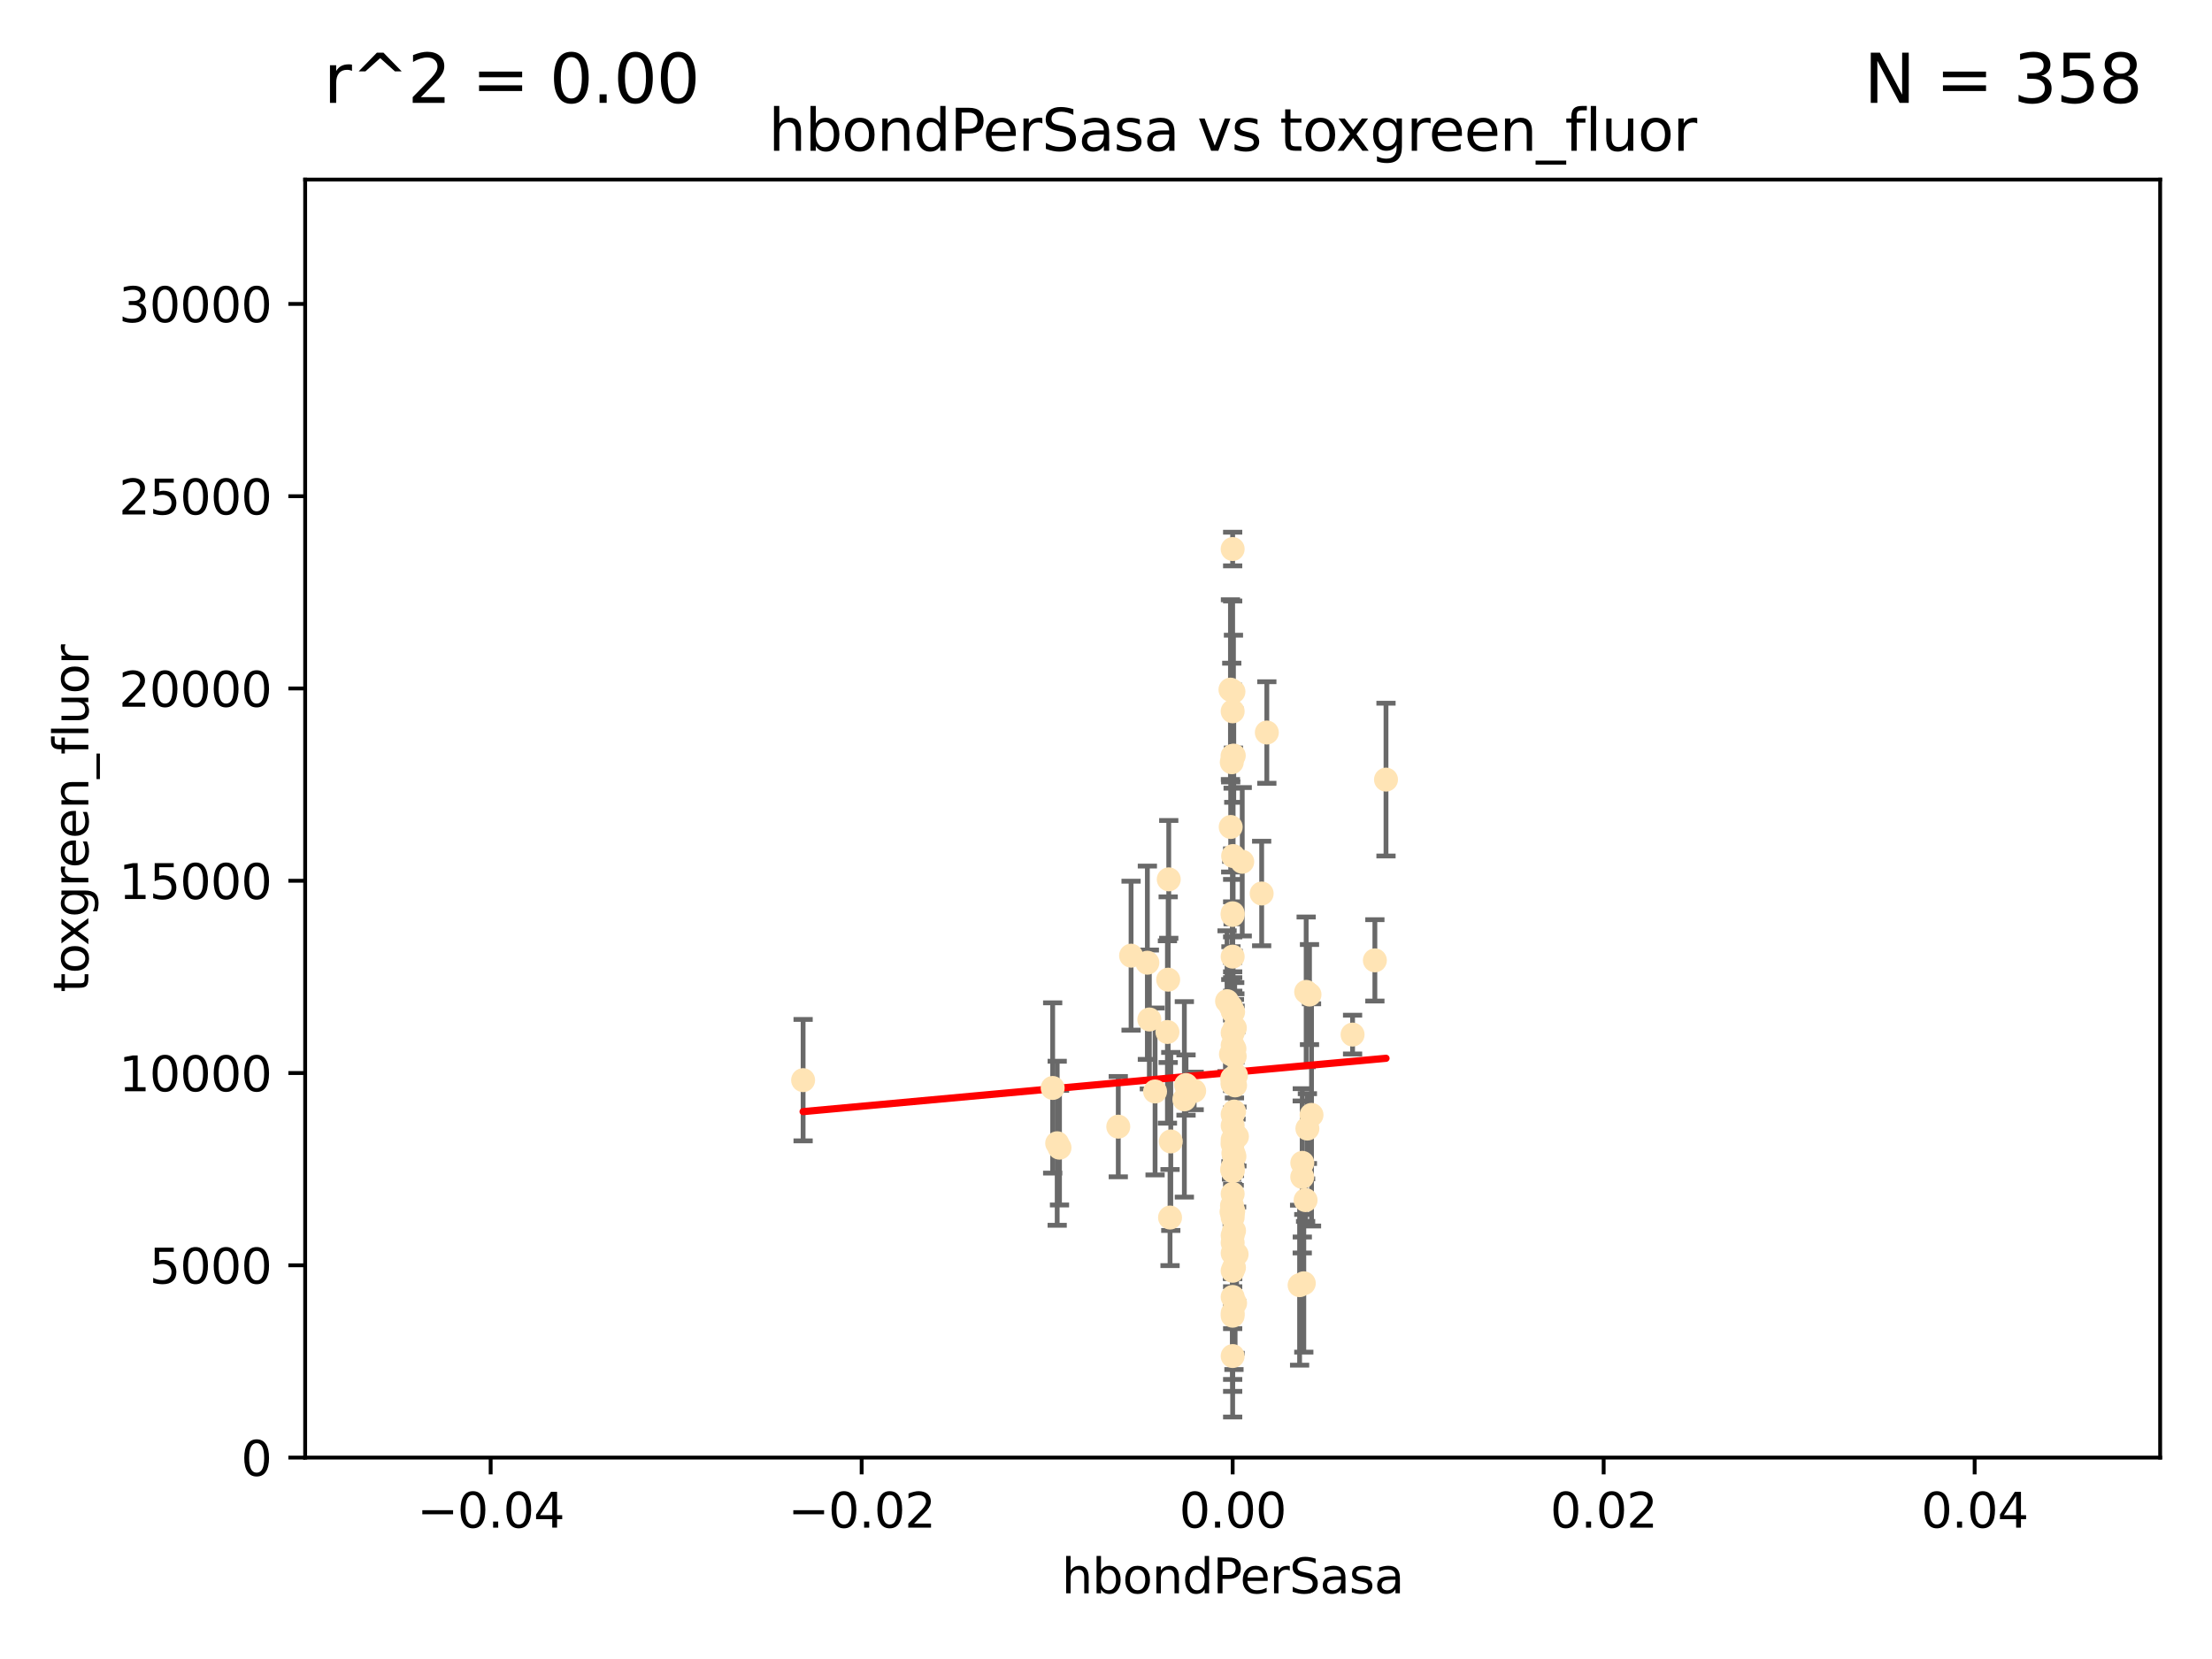 <?xml version="1.0" encoding="utf-8" standalone="no"?>
<!DOCTYPE svg PUBLIC "-//W3C//DTD SVG 1.1//EN"
  "http://www.w3.org/Graphics/SVG/1.1/DTD/svg11.dtd">
<svg xmlns:xlink="http://www.w3.org/1999/xlink" width="460.8pt" height="345.6pt" viewBox="0 0 460.8 345.6" xmlns="http://www.w3.org/2000/svg" version="1.1">
 <defs>
  <style type="text/css">*{stroke-linejoin: round; stroke-linecap: butt}</style>
 </defs>
 <g id="figure_1">
  <g id="patch_1">
   <path d="M 0 345.6 
L 460.8 345.6 
L 460.8 0 
L 0 0 
z
" style="fill: #ffffff"/>
  </g>
  <g id="axes_1">
   <g id="patch_2">
    <path d="M 63.571 303.64 
L 450 303.64 
L 450 37.411 
L 63.571 37.411 
z
" style="fill: #ffffff"/>
   </g>
   <g id="PathCollection_1">
    <defs>
     <path id="m505ff096cc" d="M 0 1.118 
C 0.297 1.118 0.581 1 0.791 0.791 
C 1 0.581 1.118 0.297 1.118 0 
C 1.118 -0.297 1 -0.581 0.791 -0.791 
C 0.581 -1 0.297 -1.118 0 -1.118 
C -0.297 -1.118 -0.581 -1 -0.791 -0.791 
C -1 -0.581 -1.118 -0.297 -1.118 0 
C -1.118 0.297 -1 0.581 -0.791 0.791 
C -0.581 1 -0.297 1.118 0 1.118 
z
" style="stroke: #ffe4b5"/>
    </defs>
    <g clip-path="url(#pb827d595e9)">
     <use xlink:href="#m505ff096cc" x="256.691" y="224.647" style="fill: #ffe4b5; stroke: #ffe4b5"/>
     <use xlink:href="#m505ff096cc" x="257.244" y="214.142" style="fill: #ffe4b5; stroke: #ffe4b5"/>
     <use xlink:href="#m505ff096cc" x="257.017" y="157.407" style="fill: #ffe4b5; stroke: #ffe4b5"/>
     <use xlink:href="#m505ff096cc" x="247.07" y="226.035" style="fill: #ffe4b5; stroke: #ffe4b5"/>
     <use xlink:href="#m505ff096cc" x="256.786" y="232.138" style="fill: #ffe4b5; stroke: #ffe4b5"/>
     <use xlink:href="#m505ff096cc" x="256.786" y="114.374" style="fill: #ffe4b5; stroke: #ffe4b5"/>
     <use xlink:href="#m505ff096cc" x="256.759" y="157.486" style="fill: #ffe4b5; stroke: #ffe4b5"/>
     <use xlink:href="#m505ff096cc" x="239.431" y="212.376" style="fill: #ffe4b5; stroke: #ffe4b5"/>
     <use xlink:href="#m505ff096cc" x="246.724" y="229.021" style="fill: #ffe4b5; stroke: #ffe4b5"/>
     <use xlink:href="#m505ff096cc" x="256.95" y="144.073" style="fill: #ffe4b5; stroke: #ffe4b5"/>
     <use xlink:href="#m505ff096cc" x="255.619" y="208.559" style="fill: #ffe4b5; stroke: #ffe4b5"/>
     <use xlink:href="#m505ff096cc" x="256.884" y="178.326" style="fill: #ffe4b5; stroke: #ffe4b5"/>
     <use xlink:href="#m505ff096cc" x="235.623" y="199.083" style="fill: #ffe4b5; stroke: #ffe4b5"/>
     <use xlink:href="#m505ff096cc" x="240.623" y="227.372" style="fill: #ffe4b5; stroke: #ffe4b5"/>
     <use xlink:href="#m505ff096cc" x="256.394" y="209.665" style="fill: #ffe4b5; stroke: #ffe4b5"/>
     <use xlink:href="#m505ff096cc" x="257.294" y="271.461" style="fill: #ffe4b5; stroke: #ffe4b5"/>
     <use xlink:href="#m505ff096cc" x="288.729" y="162.405" style="fill: #ffe4b5; stroke: #ffe4b5"/>
     <use xlink:href="#m505ff096cc" x="256.786" y="190.252" style="fill: #ffe4b5; stroke: #ffe4b5"/>
     <use xlink:href="#m505ff096cc" x="258.781" y="179.519" style="fill: #ffe4b5; stroke: #ffe4b5"/>
     <use xlink:href="#m505ff096cc" x="257.071" y="256.373" style="fill: #ffe4b5; stroke: #ffe4b5"/>
     <use xlink:href="#m505ff096cc" x="256.786" y="252.225" style="fill: #ffe4b5; stroke: #ffe4b5"/>
     <use xlink:href="#m505ff096cc" x="257.058" y="264.067" style="fill: #ffe4b5; stroke: #ffe4b5"/>
     <use xlink:href="#m505ff096cc" x="232.957" y="234.705" style="fill: #ffe4b5; stroke: #ffe4b5"/>
     <use xlink:href="#m505ff096cc" x="256.786" y="252.808" style="fill: #ffe4b5; stroke: #ffe4b5"/>
     <use xlink:href="#m505ff096cc" x="262.827" y="186.135" style="fill: #ffe4b5; stroke: #ffe4b5"/>
     <use xlink:href="#m505ff096cc" x="286.412" y="200.061" style="fill: #ffe4b5; stroke: #ffe4b5"/>
     <use xlink:href="#m505ff096cc" x="219.291" y="226.641" style="fill: #ffe4b5; stroke: #ffe4b5"/>
     <use xlink:href="#m505ff096cc" x="257.158" y="218.47" style="fill: #ffe4b5; stroke: #ffe4b5"/>
     <use xlink:href="#m505ff096cc" x="239.018" y="200.551" style="fill: #ffe4b5; stroke: #ffe4b5"/>
     <use xlink:href="#m505ff096cc" x="256.915" y="252.228" style="fill: #ffe4b5; stroke: #ffe4b5"/>
     <use xlink:href="#m505ff096cc" x="243.473" y="183.184" style="fill: #ffe4b5; stroke: #ffe4b5"/>
     <use xlink:href="#m505ff096cc" x="256.786" y="248.704" style="fill: #ffe4b5; stroke: #ffe4b5"/>
     <use xlink:href="#m505ff096cc" x="256.799" y="219.276" style="fill: #ffe4b5; stroke: #ffe4b5"/>
     <use xlink:href="#m505ff096cc" x="256.786" y="243.781" style="fill: #ffe4b5; stroke: #ffe4b5"/>
     <use xlink:href="#m505ff096cc" x="220.713" y="239.082" style="fill: #ffe4b5; stroke: #ffe4b5"/>
     <use xlink:href="#m505ff096cc" x="271.294" y="242.243" style="fill: #ffe4b5; stroke: #ffe4b5"/>
     <use xlink:href="#m505ff096cc" x="257.677" y="236.753" style="fill: #ffe4b5; stroke: #ffe4b5"/>
     <use xlink:href="#m505ff096cc" x="263.904" y="152.596" style="fill: #ffe4b5; stroke: #ffe4b5"/>
     <use xlink:href="#m505ff096cc" x="256.786" y="215.15" style="fill: #ffe4b5; stroke: #ffe4b5"/>
     <use xlink:href="#m505ff096cc" x="256.786" y="264.724" style="fill: #ffe4b5; stroke: #ffe4b5"/>
     <use xlink:href="#m505ff096cc" x="256.758" y="238.266" style="fill: #ffe4b5; stroke: #ffe4b5"/>
     <use xlink:href="#m505ff096cc" x="256.786" y="282.488" style="fill: #ffe4b5; stroke: #ffe4b5"/>
     <use xlink:href="#m505ff096cc" x="256.377" y="172.272" style="fill: #ffe4b5; stroke: #ffe4b5"/>
     <use xlink:href="#m505ff096cc" x="257.483" y="224.002" style="fill: #ffe4b5; stroke: #ffe4b5"/>
     <use xlink:href="#m505ff096cc" x="256.786" y="217.759" style="fill: #ffe4b5; stroke: #ffe4b5"/>
     <use xlink:href="#m505ff096cc" x="256.786" y="210.594" style="fill: #ffe4b5; stroke: #ffe4b5"/>
     <use xlink:href="#m505ff096cc" x="256.786" y="270.179" style="fill: #ffe4b5; stroke: #ffe4b5"/>
     <use xlink:href="#m505ff096cc" x="256.786" y="243.169" style="fill: #ffe4b5; stroke: #ffe4b5"/>
     <use xlink:href="#m505ff096cc" x="256.786" y="243.949" style="fill: #ffe4b5; stroke: #ffe4b5"/>
     <use xlink:href="#m505ff096cc" x="272.792" y="207.182" style="fill: #ffe4b5; stroke: #ffe4b5"/>
     <use xlink:href="#m505ff096cc" x="272.354" y="235.101" style="fill: #ffe4b5; stroke: #ffe4b5"/>
     <use xlink:href="#m505ff096cc" x="256.786" y="225.731" style="fill: #ffe4b5; stroke: #ffe4b5"/>
     <use xlink:href="#m505ff096cc" x="256.547" y="252.459" style="fill: #ffe4b5; stroke: #ffe4b5"/>
     <use xlink:href="#m505ff096cc" x="243.895" y="237.786" style="fill: #ffe4b5; stroke: #ffe4b5"/>
     <use xlink:href="#m505ff096cc" x="248.766" y="227.251" style="fill: #ffe4b5; stroke: #ffe4b5"/>
     <use xlink:href="#m505ff096cc" x="256.786" y="225.755" style="fill: #ffe4b5; stroke: #ffe4b5"/>
     <use xlink:href="#m505ff096cc" x="256.786" y="261.055" style="fill: #ffe4b5; stroke: #ffe4b5"/>
     <use xlink:href="#m505ff096cc" x="256.427" y="219.606" style="fill: #ffe4b5; stroke: #ffe4b5"/>
     <use xlink:href="#m505ff096cc" x="256.786" y="190.6" style="fill: #ffe4b5; stroke: #ffe4b5"/>
     <use xlink:href="#m505ff096cc" x="273.213" y="232.253" style="fill: #ffe4b5; stroke: #ffe4b5"/>
     <use xlink:href="#m505ff096cc" x="256.697" y="243.629" style="fill: #ffe4b5; stroke: #ffe4b5"/>
     <use xlink:href="#m505ff096cc" x="272.099" y="206.627" style="fill: #ffe4b5; stroke: #ffe4b5"/>
     <use xlink:href="#m505ff096cc" x="256.786" y="148.181" style="fill: #ffe4b5; stroke: #ffe4b5"/>
     <use xlink:href="#m505ff096cc" x="167.303" y="225.013" style="fill: #ffe4b5; stroke: #ffe4b5"/>
     <use xlink:href="#m505ff096cc" x="270.731" y="267.724" style="fill: #ffe4b5; stroke: #ffe4b5"/>
     <use xlink:href="#m505ff096cc" x="271.606" y="267.331" style="fill: #ffe4b5; stroke: #ffe4b5"/>
     <use xlink:href="#m505ff096cc" x="220.232" y="238.16" style="fill: #ffe4b5; stroke: #ffe4b5"/>
     <use xlink:href="#m505ff096cc" x="256.786" y="258.889" style="fill: #ffe4b5; stroke: #ffe4b5"/>
     <use xlink:href="#m505ff096cc" x="281.766" y="215.522" style="fill: #ffe4b5; stroke: #ffe4b5"/>
     <use xlink:href="#m505ff096cc" x="256.786" y="253.604" style="fill: #ffe4b5; stroke: #ffe4b5"/>
     <use xlink:href="#m505ff096cc" x="257.213" y="220.048" style="fill: #ffe4b5; stroke: #ffe4b5"/>
     <use xlink:href="#m505ff096cc" x="257.609" y="261.286" style="fill: #ffe4b5; stroke: #ffe4b5"/>
     <use xlink:href="#m505ff096cc" x="243.198" y="214.982" style="fill: #ffe4b5; stroke: #ffe4b5"/>
     <use xlink:href="#m505ff096cc" x="257.289" y="226.106" style="fill: #ffe4b5; stroke: #ffe4b5"/>
     <use xlink:href="#m505ff096cc" x="256.786" y="257.367" style="fill: #ffe4b5; stroke: #ffe4b5"/>
     <use xlink:href="#m505ff096cc" x="256.786" y="252.382" style="fill: #ffe4b5; stroke: #ffe4b5"/>
     <use xlink:href="#m505ff096cc" x="256.878" y="210.811" style="fill: #ffe4b5; stroke: #ffe4b5"/>
     <use xlink:href="#m505ff096cc" x="256.598" y="158.794" style="fill: #ffe4b5; stroke: #ffe4b5"/>
     <use xlink:href="#m505ff096cc" x="243.74" y="253.638" style="fill: #ffe4b5; stroke: #ffe4b5"/>
     <use xlink:href="#m505ff096cc" x="256.786" y="199.286" style="fill: #ffe4b5; stroke: #ffe4b5"/>
     <use xlink:href="#m505ff096cc" x="257.155" y="240.904" style="fill: #ffe4b5; stroke: #ffe4b5"/>
     <use xlink:href="#m505ff096cc" x="256.647" y="251.165" style="fill: #ffe4b5; stroke: #ffe4b5"/>
     <use xlink:href="#m505ff096cc" x="257.107" y="237.036" style="fill: #ffe4b5; stroke: #ffe4b5"/>
     <use xlink:href="#m505ff096cc" x="256.786" y="273.541" style="fill: #ffe4b5; stroke: #ffe4b5"/>
     <use xlink:href="#m505ff096cc" x="271.98" y="250.007" style="fill: #ffe4b5; stroke: #ffe4b5"/>
     <use xlink:href="#m505ff096cc" x="256.938" y="240.236" style="fill: #ffe4b5; stroke: #ffe4b5"/>
     <use xlink:href="#m505ff096cc" x="257.088" y="231.557" style="fill: #ffe4b5; stroke: #ffe4b5"/>
     <use xlink:href="#m505ff096cc" x="256.325" y="143.661" style="fill: #ffe4b5; stroke: #ffe4b5"/>
     <use xlink:href="#m505ff096cc" x="243.355" y="204.085" style="fill: #ffe4b5; stroke: #ffe4b5"/>
     <use xlink:href="#m505ff096cc" x="256.786" y="274.088" style="fill: #ffe4b5; stroke: #ffe4b5"/>
     <use xlink:href="#m505ff096cc" x="271.281" y="245.186" style="fill: #ffe4b5; stroke: #ffe4b5"/>
     <use xlink:href="#m505ff096cc" x="256.786" y="234.47" style="fill: #ffe4b5; stroke: #ffe4b5"/>
     <use xlink:href="#m505ff096cc" x="256.786" y="237.399" style="fill: #ffe4b5; stroke: #ffe4b5"/>
    </g>
   </g>
   <g id="matplotlib.axis_1">
    <g id="xtick_1">
     <g id="line2d_1">
      <defs>
       <path id="mcf3a92feaf" d="M 0 0 
L 0 3.5 
" style="stroke: #000000; stroke-width: 0.8"/>
      </defs>
      <g>
       <use xlink:href="#mcf3a92feaf" x="102.214" y="303.64" style="stroke: #000000; stroke-width: 0.8"/>
      </g>
     </g>
     <g id="text_1">
      <!-- −0.04 -->
      <g transform="translate(86.891 318.238)scale(0.1 -0.1)">
       <defs>
        <path id="DejaVuSans-2212" d="M 678 2272 
L 4684 2272 
L 4684 1741 
L 678 1741 
L 678 2272 
z
" transform="scale(0.016)"/>
        <path id="DejaVuSans-30" d="M 2034 4250 
Q 1547 4250 1301 3770 
Q 1056 3291 1056 2328 
Q 1056 1369 1301 889 
Q 1547 409 2034 409 
Q 2525 409 2770 889 
Q 3016 1369 3016 2328 
Q 3016 3291 2770 3770 
Q 2525 4250 2034 4250 
z
M 2034 4750 
Q 2819 4750 3233 4129 
Q 3647 3509 3647 2328 
Q 3647 1150 3233 529 
Q 2819 -91 2034 -91 
Q 1250 -91 836 529 
Q 422 1150 422 2328 
Q 422 3509 836 4129 
Q 1250 4750 2034 4750 
z
" transform="scale(0.016)"/>
        <path id="DejaVuSans-2e" d="M 684 794 
L 1344 794 
L 1344 0 
L 684 0 
L 684 794 
z
" transform="scale(0.016)"/>
        <path id="DejaVuSans-34" d="M 2419 4116 
L 825 1625 
L 2419 1625 
L 2419 4116 
z
M 2253 4666 
L 3047 4666 
L 3047 1625 
L 3713 1625 
L 3713 1100 
L 3047 1100 
L 3047 0 
L 2419 0 
L 2419 1100 
L 313 1100 
L 313 1709 
L 2253 4666 
z
" transform="scale(0.016)"/>
       </defs>
       <use xlink:href="#DejaVuSans-2212"/>
       <use xlink:href="#DejaVuSans-30" x="83.789"/>
       <use xlink:href="#DejaVuSans-2e" x="147.412"/>
       <use xlink:href="#DejaVuSans-30" x="179.199"/>
       <use xlink:href="#DejaVuSans-34" x="242.822"/>
      </g>
     </g>
    </g>
    <g id="xtick_2">
     <g id="line2d_2">
      <g>
       <use xlink:href="#mcf3a92feaf" x="179.5" y="303.64" style="stroke: #000000; stroke-width: 0.8"/>
      </g>
     </g>
     <g id="text_2">
      <!-- −0.02 -->
      <g transform="translate(164.177 318.238)scale(0.1 -0.1)">
       <defs>
        <path id="DejaVuSans-32" d="M 1228 531 
L 3431 531 
L 3431 0 
L 469 0 
L 469 531 
Q 828 903 1448 1529 
Q 2069 2156 2228 2338 
Q 2531 2678 2651 2914 
Q 2772 3150 2772 3378 
Q 2772 3750 2511 3984 
Q 2250 4219 1831 4219 
Q 1534 4219 1204 4116 
Q 875 4013 500 3803 
L 500 4441 
Q 881 4594 1212 4672 
Q 1544 4750 1819 4750 
Q 2544 4750 2975 4387 
Q 3406 4025 3406 3419 
Q 3406 3131 3298 2873 
Q 3191 2616 2906 2266 
Q 2828 2175 2409 1742 
Q 1991 1309 1228 531 
z
" transform="scale(0.016)"/>
       </defs>
       <use xlink:href="#DejaVuSans-2212"/>
       <use xlink:href="#DejaVuSans-30" x="83.789"/>
       <use xlink:href="#DejaVuSans-2e" x="147.412"/>
       <use xlink:href="#DejaVuSans-30" x="179.199"/>
       <use xlink:href="#DejaVuSans-32" x="242.822"/>
      </g>
     </g>
    </g>
    <g id="xtick_3">
     <g id="line2d_3">
      <g>
       <use xlink:href="#mcf3a92feaf" x="256.786" y="303.64" style="stroke: #000000; stroke-width: 0.8"/>
      </g>
     </g>
     <g id="text_3">
      <!-- 0.00 -->
      <g transform="translate(245.653 318.238)scale(0.1 -0.1)">
       <use xlink:href="#DejaVuSans-30"/>
       <use xlink:href="#DejaVuSans-2e" x="63.623"/>
       <use xlink:href="#DejaVuSans-30" x="95.41"/>
       <use xlink:href="#DejaVuSans-30" x="159.033"/>
      </g>
     </g>
    </g>
    <g id="xtick_4">
     <g id="line2d_4">
      <g>
       <use xlink:href="#mcf3a92feaf" x="334.071" y="303.64" style="stroke: #000000; stroke-width: 0.8"/>
      </g>
     </g>
     <g id="text_4">
      <!-- 0.02 -->
      <g transform="translate(322.939 318.238)scale(0.1 -0.1)">
       <use xlink:href="#DejaVuSans-30"/>
       <use xlink:href="#DejaVuSans-2e" x="63.623"/>
       <use xlink:href="#DejaVuSans-30" x="95.41"/>
       <use xlink:href="#DejaVuSans-32" x="159.033"/>
      </g>
     </g>
    </g>
    <g id="xtick_5">
     <g id="line2d_5">
      <g>
       <use xlink:href="#mcf3a92feaf" x="411.357" y="303.64" style="stroke: #000000; stroke-width: 0.8"/>
      </g>
     </g>
     <g id="text_5">
      <!-- 0.04 -->
      <g transform="translate(400.224 318.238)scale(0.1 -0.1)">
       <use xlink:href="#DejaVuSans-30"/>
       <use xlink:href="#DejaVuSans-2e" x="63.623"/>
       <use xlink:href="#DejaVuSans-30" x="95.41"/>
       <use xlink:href="#DejaVuSans-34" x="159.033"/>
      </g>
     </g>
    </g>
    <g id="text_6">
     <!-- hbondPerSasa -->
     <g transform="translate(221.168 331.917)scale(0.1 -0.1)">
      <defs>
       <path id="DejaVuSans-68" d="M 3513 2113 
L 3513 0 
L 2938 0 
L 2938 2094 
Q 2938 2591 2744 2837 
Q 2550 3084 2163 3084 
Q 1697 3084 1428 2787 
Q 1159 2491 1159 1978 
L 1159 0 
L 581 0 
L 581 4863 
L 1159 4863 
L 1159 2956 
Q 1366 3272 1645 3428 
Q 1925 3584 2291 3584 
Q 2894 3584 3203 3211 
Q 3513 2838 3513 2113 
z
" transform="scale(0.016)"/>
       <path id="DejaVuSans-62" d="M 3116 1747 
Q 3116 2381 2855 2742 
Q 2594 3103 2138 3103 
Q 1681 3103 1420 2742 
Q 1159 2381 1159 1747 
Q 1159 1113 1420 752 
Q 1681 391 2138 391 
Q 2594 391 2855 752 
Q 3116 1113 3116 1747 
z
M 1159 2969 
Q 1341 3281 1617 3432 
Q 1894 3584 2278 3584 
Q 2916 3584 3314 3078 
Q 3713 2572 3713 1747 
Q 3713 922 3314 415 
Q 2916 -91 2278 -91 
Q 1894 -91 1617 61 
Q 1341 213 1159 525 
L 1159 0 
L 581 0 
L 581 4863 
L 1159 4863 
L 1159 2969 
z
" transform="scale(0.016)"/>
       <path id="DejaVuSans-6f" d="M 1959 3097 
Q 1497 3097 1228 2736 
Q 959 2375 959 1747 
Q 959 1119 1226 758 
Q 1494 397 1959 397 
Q 2419 397 2687 759 
Q 2956 1122 2956 1747 
Q 2956 2369 2687 2733 
Q 2419 3097 1959 3097 
z
M 1959 3584 
Q 2709 3584 3137 3096 
Q 3566 2609 3566 1747 
Q 3566 888 3137 398 
Q 2709 -91 1959 -91 
Q 1206 -91 779 398 
Q 353 888 353 1747 
Q 353 2609 779 3096 
Q 1206 3584 1959 3584 
z
" transform="scale(0.016)"/>
       <path id="DejaVuSans-6e" d="M 3513 2113 
L 3513 0 
L 2938 0 
L 2938 2094 
Q 2938 2591 2744 2837 
Q 2550 3084 2163 3084 
Q 1697 3084 1428 2787 
Q 1159 2491 1159 1978 
L 1159 0 
L 581 0 
L 581 3500 
L 1159 3500 
L 1159 2956 
Q 1366 3272 1645 3428 
Q 1925 3584 2291 3584 
Q 2894 3584 3203 3211 
Q 3513 2838 3513 2113 
z
" transform="scale(0.016)"/>
       <path id="DejaVuSans-64" d="M 2906 2969 
L 2906 4863 
L 3481 4863 
L 3481 0 
L 2906 0 
L 2906 525 
Q 2725 213 2448 61 
Q 2172 -91 1784 -91 
Q 1150 -91 751 415 
Q 353 922 353 1747 
Q 353 2572 751 3078 
Q 1150 3584 1784 3584 
Q 2172 3584 2448 3432 
Q 2725 3281 2906 2969 
z
M 947 1747 
Q 947 1113 1208 752 
Q 1469 391 1925 391 
Q 2381 391 2643 752 
Q 2906 1113 2906 1747 
Q 2906 2381 2643 2742 
Q 2381 3103 1925 3103 
Q 1469 3103 1208 2742 
Q 947 2381 947 1747 
z
" transform="scale(0.016)"/>
       <path id="DejaVuSans-50" d="M 1259 4147 
L 1259 2394 
L 2053 2394 
Q 2494 2394 2734 2622 
Q 2975 2850 2975 3272 
Q 2975 3691 2734 3919 
Q 2494 4147 2053 4147 
L 1259 4147 
z
M 628 4666 
L 2053 4666 
Q 2838 4666 3239 4311 
Q 3641 3956 3641 3272 
Q 3641 2581 3239 2228 
Q 2838 1875 2053 1875 
L 1259 1875 
L 1259 0 
L 628 0 
L 628 4666 
z
" transform="scale(0.016)"/>
       <path id="DejaVuSans-65" d="M 3597 1894 
L 3597 1613 
L 953 1613 
Q 991 1019 1311 708 
Q 1631 397 2203 397 
Q 2534 397 2845 478 
Q 3156 559 3463 722 
L 3463 178 
Q 3153 47 2828 -22 
Q 2503 -91 2169 -91 
Q 1331 -91 842 396 
Q 353 884 353 1716 
Q 353 2575 817 3079 
Q 1281 3584 2069 3584 
Q 2775 3584 3186 3129 
Q 3597 2675 3597 1894 
z
M 3022 2063 
Q 3016 2534 2758 2815 
Q 2500 3097 2075 3097 
Q 1594 3097 1305 2825 
Q 1016 2553 972 2059 
L 3022 2063 
z
" transform="scale(0.016)"/>
       <path id="DejaVuSans-72" d="M 2631 2963 
Q 2534 3019 2420 3045 
Q 2306 3072 2169 3072 
Q 1681 3072 1420 2755 
Q 1159 2438 1159 1844 
L 1159 0 
L 581 0 
L 581 3500 
L 1159 3500 
L 1159 2956 
Q 1341 3275 1631 3429 
Q 1922 3584 2338 3584 
Q 2397 3584 2469 3576 
Q 2541 3569 2628 3553 
L 2631 2963 
z
" transform="scale(0.016)"/>
       <path id="DejaVuSans-53" d="M 3425 4513 
L 3425 3897 
Q 3066 4069 2747 4153 
Q 2428 4238 2131 4238 
Q 1616 4238 1336 4038 
Q 1056 3838 1056 3469 
Q 1056 3159 1242 3001 
Q 1428 2844 1947 2747 
L 2328 2669 
Q 3034 2534 3370 2195 
Q 3706 1856 3706 1288 
Q 3706 609 3251 259 
Q 2797 -91 1919 -91 
Q 1588 -91 1214 -16 
Q 841 59 441 206 
L 441 856 
Q 825 641 1194 531 
Q 1563 422 1919 422 
Q 2459 422 2753 634 
Q 3047 847 3047 1241 
Q 3047 1584 2836 1778 
Q 2625 1972 2144 2069 
L 1759 2144 
Q 1053 2284 737 2584 
Q 422 2884 422 3419 
Q 422 4038 858 4394 
Q 1294 4750 2059 4750 
Q 2388 4750 2728 4690 
Q 3069 4631 3425 4513 
z
" transform="scale(0.016)"/>
       <path id="DejaVuSans-61" d="M 2194 1759 
Q 1497 1759 1228 1600 
Q 959 1441 959 1056 
Q 959 750 1161 570 
Q 1363 391 1709 391 
Q 2188 391 2477 730 
Q 2766 1069 2766 1631 
L 2766 1759 
L 2194 1759 
z
M 3341 1997 
L 3341 0 
L 2766 0 
L 2766 531 
Q 2569 213 2275 61 
Q 1981 -91 1556 -91 
Q 1019 -91 701 211 
Q 384 513 384 1019 
Q 384 1609 779 1909 
Q 1175 2209 1959 2209 
L 2766 2209 
L 2766 2266 
Q 2766 2663 2505 2880 
Q 2244 3097 1772 3097 
Q 1472 3097 1187 3025 
Q 903 2953 641 2809 
L 641 3341 
Q 956 3463 1253 3523 
Q 1550 3584 1831 3584 
Q 2591 3584 2966 3190 
Q 3341 2797 3341 1997 
z
" transform="scale(0.016)"/>
       <path id="DejaVuSans-73" d="M 2834 3397 
L 2834 2853 
Q 2591 2978 2328 3040 
Q 2066 3103 1784 3103 
Q 1356 3103 1142 2972 
Q 928 2841 928 2578 
Q 928 2378 1081 2264 
Q 1234 2150 1697 2047 
L 1894 2003 
Q 2506 1872 2764 1633 
Q 3022 1394 3022 966 
Q 3022 478 2636 193 
Q 2250 -91 1575 -91 
Q 1294 -91 989 -36 
Q 684 19 347 128 
L 347 722 
Q 666 556 975 473 
Q 1284 391 1588 391 
Q 1994 391 2212 530 
Q 2431 669 2431 922 
Q 2431 1156 2273 1281 
Q 2116 1406 1581 1522 
L 1381 1569 
Q 847 1681 609 1914 
Q 372 2147 372 2553 
Q 372 3047 722 3315 
Q 1072 3584 1716 3584 
Q 2034 3584 2315 3537 
Q 2597 3491 2834 3397 
z
" transform="scale(0.016)"/>
      </defs>
      <use xlink:href="#DejaVuSans-68"/>
      <use xlink:href="#DejaVuSans-62" x="63.379"/>
      <use xlink:href="#DejaVuSans-6f" x="126.855"/>
      <use xlink:href="#DejaVuSans-6e" x="188.037"/>
      <use xlink:href="#DejaVuSans-64" x="251.416"/>
      <use xlink:href="#DejaVuSans-50" x="314.893"/>
      <use xlink:href="#DejaVuSans-65" x="371.57"/>
      <use xlink:href="#DejaVuSans-72" x="433.094"/>
      <use xlink:href="#DejaVuSans-53" x="474.207"/>
      <use xlink:href="#DejaVuSans-61" x="537.684"/>
      <use xlink:href="#DejaVuSans-73" x="598.963"/>
      <use xlink:href="#DejaVuSans-61" x="651.062"/>
     </g>
    </g>
   </g>
   <g id="matplotlib.axis_2">
    <g id="ytick_1">
     <g id="line2d_6">
      <defs>
       <path id="m3ff617c1ea" d="M 0 0 
L -3.5 0 
" style="stroke: #000000; stroke-width: 0.8"/>
      </defs>
      <g>
       <use xlink:href="#m3ff617c1ea" x="63.571" y="303.64" style="stroke: #000000; stroke-width: 0.8"/>
      </g>
     </g>
     <g id="text_7">
      <!-- 0 -->
      <g transform="translate(50.209 307.439)scale(0.1 -0.1)">
       <use xlink:href="#DejaVuSans-30"/>
      </g>
     </g>
    </g>
    <g id="ytick_2">
     <g id="line2d_7">
      <g>
       <use xlink:href="#m3ff617c1ea" x="63.571" y="263.586" style="stroke: #000000; stroke-width: 0.8"/>
      </g>
     </g>
     <g id="text_8">
      <!-- 5000 -->
      <g transform="translate(31.121 267.385)scale(0.1 -0.1)">
       <defs>
        <path id="DejaVuSans-35" d="M 691 4666 
L 3169 4666 
L 3169 4134 
L 1269 4134 
L 1269 2991 
Q 1406 3038 1543 3061 
Q 1681 3084 1819 3084 
Q 2600 3084 3056 2656 
Q 3513 2228 3513 1497 
Q 3513 744 3044 326 
Q 2575 -91 1722 -91 
Q 1428 -91 1123 -41 
Q 819 9 494 109 
L 494 744 
Q 775 591 1075 516 
Q 1375 441 1709 441 
Q 2250 441 2565 725 
Q 2881 1009 2881 1497 
Q 2881 1984 2565 2268 
Q 2250 2553 1709 2553 
Q 1456 2553 1204 2497 
Q 953 2441 691 2322 
L 691 4666 
z
" transform="scale(0.016)"/>
       </defs>
       <use xlink:href="#DejaVuSans-35"/>
       <use xlink:href="#DejaVuSans-30" x="63.623"/>
       <use xlink:href="#DejaVuSans-30" x="127.246"/>
       <use xlink:href="#DejaVuSans-30" x="190.869"/>
      </g>
     </g>
    </g>
    <g id="ytick_3">
     <g id="line2d_8">
      <g>
       <use xlink:href="#m3ff617c1ea" x="63.571" y="223.532" style="stroke: #000000; stroke-width: 0.8"/>
      </g>
     </g>
     <g id="text_9">
      <!-- 10000 -->
      <g transform="translate(24.759 227.331)scale(0.1 -0.1)">
       <defs>
        <path id="DejaVuSans-31" d="M 794 531 
L 1825 531 
L 1825 4091 
L 703 3866 
L 703 4441 
L 1819 4666 
L 2450 4666 
L 2450 531 
L 3481 531 
L 3481 0 
L 794 0 
L 794 531 
z
" transform="scale(0.016)"/>
       </defs>
       <use xlink:href="#DejaVuSans-31"/>
       <use xlink:href="#DejaVuSans-30" x="63.623"/>
       <use xlink:href="#DejaVuSans-30" x="127.246"/>
       <use xlink:href="#DejaVuSans-30" x="190.869"/>
       <use xlink:href="#DejaVuSans-30" x="254.492"/>
      </g>
     </g>
    </g>
    <g id="ytick_4">
     <g id="line2d_9">
      <g>
       <use xlink:href="#m3ff617c1ea" x="63.571" y="183.478" style="stroke: #000000; stroke-width: 0.8"/>
      </g>
     </g>
     <g id="text_10">
      <!-- 15000 -->
      <g transform="translate(24.759 187.278)scale(0.1 -0.1)">
       <use xlink:href="#DejaVuSans-31"/>
       <use xlink:href="#DejaVuSans-35" x="63.623"/>
       <use xlink:href="#DejaVuSans-30" x="127.246"/>
       <use xlink:href="#DejaVuSans-30" x="190.869"/>
       <use xlink:href="#DejaVuSans-30" x="254.492"/>
      </g>
     </g>
    </g>
    <g id="ytick_5">
     <g id="line2d_10">
      <g>
       <use xlink:href="#m3ff617c1ea" x="63.571" y="143.424" style="stroke: #000000; stroke-width: 0.8"/>
      </g>
     </g>
     <g id="text_11">
      <!-- 20000 -->
      <g transform="translate(24.759 147.224)scale(0.1 -0.1)">
       <use xlink:href="#DejaVuSans-32"/>
       <use xlink:href="#DejaVuSans-30" x="63.623"/>
       <use xlink:href="#DejaVuSans-30" x="127.246"/>
       <use xlink:href="#DejaVuSans-30" x="190.869"/>
       <use xlink:href="#DejaVuSans-30" x="254.492"/>
      </g>
     </g>
    </g>
    <g id="ytick_6">
     <g id="line2d_11">
      <g>
       <use xlink:href="#m3ff617c1ea" x="63.571" y="103.371" style="stroke: #000000; stroke-width: 0.8"/>
      </g>
     </g>
     <g id="text_12">
      <!-- 25000 -->
      <g transform="translate(24.759 107.17)scale(0.1 -0.1)">
       <use xlink:href="#DejaVuSans-32"/>
       <use xlink:href="#DejaVuSans-35" x="63.623"/>
       <use xlink:href="#DejaVuSans-30" x="127.246"/>
       <use xlink:href="#DejaVuSans-30" x="190.869"/>
       <use xlink:href="#DejaVuSans-30" x="254.492"/>
      </g>
     </g>
    </g>
    <g id="ytick_7">
     <g id="line2d_12">
      <g>
       <use xlink:href="#m3ff617c1ea" x="63.571" y="63.317" style="stroke: #000000; stroke-width: 0.8"/>
      </g>
     </g>
     <g id="text_13">
      <!-- 30000 -->
      <g transform="translate(24.759 67.116)scale(0.1 -0.1)">
       <defs>
        <path id="DejaVuSans-33" d="M 2597 2516 
Q 3050 2419 3304 2112 
Q 3559 1806 3559 1356 
Q 3559 666 3084 287 
Q 2609 -91 1734 -91 
Q 1441 -91 1130 -33 
Q 819 25 488 141 
L 488 750 
Q 750 597 1062 519 
Q 1375 441 1716 441 
Q 2309 441 2620 675 
Q 2931 909 2931 1356 
Q 2931 1769 2642 2001 
Q 2353 2234 1838 2234 
L 1294 2234 
L 1294 2753 
L 1863 2753 
Q 2328 2753 2575 2939 
Q 2822 3125 2822 3475 
Q 2822 3834 2567 4026 
Q 2313 4219 1838 4219 
Q 1578 4219 1281 4162 
Q 984 4106 628 3988 
L 628 4550 
Q 988 4650 1302 4700 
Q 1616 4750 1894 4750 
Q 2613 4750 3031 4423 
Q 3450 4097 3450 3541 
Q 3450 3153 3228 2886 
Q 3006 2619 2597 2516 
z
" transform="scale(0.016)"/>
       </defs>
       <use xlink:href="#DejaVuSans-33"/>
       <use xlink:href="#DejaVuSans-30" x="63.623"/>
       <use xlink:href="#DejaVuSans-30" x="127.246"/>
       <use xlink:href="#DejaVuSans-30" x="190.869"/>
       <use xlink:href="#DejaVuSans-30" x="254.492"/>
      </g>
     </g>
    </g>
    <g id="text_14">
     <!-- toxgreen_fluor -->
     <g transform="translate(18.401 206.72)rotate(-90)scale(0.1 -0.1)">
      <defs>
       <path id="DejaVuSans-74" d="M 1172 4494 
L 1172 3500 
L 2356 3500 
L 2356 3053 
L 1172 3053 
L 1172 1153 
Q 1172 725 1289 603 
Q 1406 481 1766 481 
L 2356 481 
L 2356 0 
L 1766 0 
Q 1100 0 847 248 
Q 594 497 594 1153 
L 594 3053 
L 172 3053 
L 172 3500 
L 594 3500 
L 594 4494 
L 1172 4494 
z
" transform="scale(0.016)"/>
       <path id="DejaVuSans-78" d="M 3513 3500 
L 2247 1797 
L 3578 0 
L 2900 0 
L 1881 1375 
L 863 0 
L 184 0 
L 1544 1831 
L 300 3500 
L 978 3500 
L 1906 2253 
L 2834 3500 
L 3513 3500 
z
" transform="scale(0.016)"/>
       <path id="DejaVuSans-67" d="M 2906 1791 
Q 2906 2416 2648 2759 
Q 2391 3103 1925 3103 
Q 1463 3103 1205 2759 
Q 947 2416 947 1791 
Q 947 1169 1205 825 
Q 1463 481 1925 481 
Q 2391 481 2648 825 
Q 2906 1169 2906 1791 
z
M 3481 434 
Q 3481 -459 3084 -895 
Q 2688 -1331 1869 -1331 
Q 1566 -1331 1297 -1286 
Q 1028 -1241 775 -1147 
L 775 -588 
Q 1028 -725 1275 -790 
Q 1522 -856 1778 -856 
Q 2344 -856 2625 -561 
Q 2906 -266 2906 331 
L 2906 616 
Q 2728 306 2450 153 
Q 2172 0 1784 0 
Q 1141 0 747 490 
Q 353 981 353 1791 
Q 353 2603 747 3093 
Q 1141 3584 1784 3584 
Q 2172 3584 2450 3431 
Q 2728 3278 2906 2969 
L 2906 3500 
L 3481 3500 
L 3481 434 
z
" transform="scale(0.016)"/>
       <path id="DejaVuSans-5f" d="M 3263 -1063 
L 3263 -1509 
L -63 -1509 
L -63 -1063 
L 3263 -1063 
z
" transform="scale(0.016)"/>
       <path id="DejaVuSans-66" d="M 2375 4863 
L 2375 4384 
L 1825 4384 
Q 1516 4384 1395 4259 
Q 1275 4134 1275 3809 
L 1275 3500 
L 2222 3500 
L 2222 3053 
L 1275 3053 
L 1275 0 
L 697 0 
L 697 3053 
L 147 3053 
L 147 3500 
L 697 3500 
L 697 3744 
Q 697 4328 969 4595 
Q 1241 4863 1831 4863 
L 2375 4863 
z
" transform="scale(0.016)"/>
       <path id="DejaVuSans-6c" d="M 603 4863 
L 1178 4863 
L 1178 0 
L 603 0 
L 603 4863 
z
" transform="scale(0.016)"/>
       <path id="DejaVuSans-75" d="M 544 1381 
L 544 3500 
L 1119 3500 
L 1119 1403 
Q 1119 906 1312 657 
Q 1506 409 1894 409 
Q 2359 409 2629 706 
Q 2900 1003 2900 1516 
L 2900 3500 
L 3475 3500 
L 3475 0 
L 2900 0 
L 2900 538 
Q 2691 219 2414 64 
Q 2138 -91 1772 -91 
Q 1169 -91 856 284 
Q 544 659 544 1381 
z
M 1991 3584 
L 1991 3584 
z
" transform="scale(0.016)"/>
      </defs>
      <use xlink:href="#DejaVuSans-74"/>
      <use xlink:href="#DejaVuSans-6f" x="39.209"/>
      <use xlink:href="#DejaVuSans-78" x="97.266"/>
      <use xlink:href="#DejaVuSans-67" x="156.445"/>
      <use xlink:href="#DejaVuSans-72" x="219.922"/>
      <use xlink:href="#DejaVuSans-65" x="258.785"/>
      <use xlink:href="#DejaVuSans-65" x="320.309"/>
      <use xlink:href="#DejaVuSans-6e" x="381.832"/>
      <use xlink:href="#DejaVuSans-5f" x="445.211"/>
      <use xlink:href="#DejaVuSans-66" x="495.211"/>
      <use xlink:href="#DejaVuSans-6c" x="530.416"/>
      <use xlink:href="#DejaVuSans-75" x="558.199"/>
      <use xlink:href="#DejaVuSans-6f" x="621.578"/>
      <use xlink:href="#DejaVuSans-72" x="682.76"/>
     </g>
    </g>
   </g>
   <g id="LineCollection_1">
    <path d="M 256.691 240.906 
L 256.691 208.387 
" clip-path="url(#pb827d595e9)" style="fill: none; stroke: #696969"/>
    <path d="M 257.244 221.265 
L 257.244 207.019 
" clip-path="url(#pb827d595e9)" style="fill: none; stroke: #696969"/>
    <path d="M 257.017 167.138 
L 257.017 147.676 
" clip-path="url(#pb827d595e9)" style="fill: none; stroke: #696969"/>
    <path d="M 247.07 232.311 
L 247.07 219.76 
" clip-path="url(#pb827d595e9)" style="fill: none; stroke: #696969"/>
    <path d="M 256.786 242.041 
L 256.786 222.234 
" clip-path="url(#pb827d595e9)" style="fill: none; stroke: #696969"/>
    <path d="M 256.786 117.88 
L 256.786 110.867 
" clip-path="url(#pb827d595e9)" style="fill: none; stroke: #696969"/>
    <path d="M 256.759 172.235 
L 256.759 142.737 
" clip-path="url(#pb827d595e9)" style="fill: none; stroke: #696969"/>
    <path d="M 239.431 226.84 
L 239.431 197.912 
" clip-path="url(#pb827d595e9)" style="fill: none; stroke: #696969"/>
    <path d="M 246.724 249.381 
L 246.724 208.66 
" clip-path="url(#pb827d595e9)" style="fill: none; stroke: #696969"/>
    <path d="M 256.95 155.821 
L 256.95 132.326 
" clip-path="url(#pb827d595e9)" style="fill: none; stroke: #696969"/>
    <path d="M 255.619 223.215 
L 255.619 193.903 
" clip-path="url(#pb827d595e9)" style="fill: none; stroke: #696969"/>
    <path d="M 256.884 192.461 
L 256.884 164.191 
" clip-path="url(#pb827d595e9)" style="fill: none; stroke: #696969"/>
    <path d="M 235.623 214.596 
L 235.623 183.571 
" clip-path="url(#pb827d595e9)" style="fill: none; stroke: #696969"/>
    <path d="M 240.623 244.762 
L 240.623 209.983 
" clip-path="url(#pb827d595e9)" style="fill: none; stroke: #696969"/>
    <path d="M 256.394 215.276 
L 256.394 204.053 
" clip-path="url(#pb827d595e9)" style="fill: none; stroke: #696969"/>
    <path d="M 257.294 281.916 
L 257.294 261.006 
" clip-path="url(#pb827d595e9)" style="fill: none; stroke: #696969"/>
    <path d="M 288.729 178.319 
L 288.729 146.49 
" clip-path="url(#pb827d595e9)" style="fill: none; stroke: #696969"/>
    <path d="M 256.786 203.666 
L 256.786 176.838 
" clip-path="url(#pb827d595e9)" style="fill: none; stroke: #696969"/>
    <path d="M 258.781 194.976 
L 258.781 164.063 
" clip-path="url(#pb827d595e9)" style="fill: none; stroke: #696969"/>
    <path d="M 257.071 273.718 
L 257.071 239.028 
" clip-path="url(#pb827d595e9)" style="fill: none; stroke: #696969"/>
    <path d="M 256.786 264.341 
L 256.786 240.11 
" clip-path="url(#pb827d595e9)" style="fill: none; stroke: #696969"/>
    <path d="M 257.058 285.293 
L 257.058 242.842 
" clip-path="url(#pb827d595e9)" style="fill: none; stroke: #696969"/>
    <path d="M 232.957 245.154 
L 232.957 224.257 
" clip-path="url(#pb827d595e9)" style="fill: none; stroke: #696969"/>
    <path d="M 256.786 265.864 
L 256.786 239.753 
" clip-path="url(#pb827d595e9)" style="fill: none; stroke: #696969"/>
    <path d="M 262.827 197.024 
L 262.827 175.246 
" clip-path="url(#pb827d595e9)" style="fill: none; stroke: #696969"/>
    <path d="M 286.412 208.536 
L 286.412 191.586 
" clip-path="url(#pb827d595e9)" style="fill: none; stroke: #696969"/>
    <path d="M 219.291 244.374 
L 219.291 208.907 
" clip-path="url(#pb827d595e9)" style="fill: none; stroke: #696969"/>
    <path d="M 257.158 228.726 
L 257.158 208.213 
" clip-path="url(#pb827d595e9)" style="fill: none; stroke: #696969"/>
    <path d="M 239.018 220.687 
L 239.018 180.416 
" clip-path="url(#pb827d595e9)" style="fill: none; stroke: #696969"/>
    <path d="M 256.915 265.341 
L 256.915 239.114 
" clip-path="url(#pb827d595e9)" style="fill: none; stroke: #696969"/>
    <path d="M 243.473 195.451 
L 243.473 170.917 
" clip-path="url(#pb827d595e9)" style="fill: none; stroke: #696969"/>
    <path d="M 256.786 259.193 
L 256.786 238.215 
" clip-path="url(#pb827d595e9)" style="fill: none; stroke: #696969"/>
    <path d="M 256.799 232.086 
L 256.799 206.466 
" clip-path="url(#pb827d595e9)" style="fill: none; stroke: #696969"/>
    <path d="M 256.786 266.304 
L 256.786 221.259 
" clip-path="url(#pb827d595e9)" style="fill: none; stroke: #696969"/>
    <path d="M 220.713 251.021 
L 220.713 227.143 
" clip-path="url(#pb827d595e9)" style="fill: none; stroke: #696969"/>
    <path d="M 271.294 257.69 
L 271.294 226.796 
" clip-path="url(#pb827d595e9)" style="fill: none; stroke: #696969"/>
    <path d="M 257.677 242.892 
L 257.677 230.614 
" clip-path="url(#pb827d595e9)" style="fill: none; stroke: #696969"/>
    <path d="M 263.904 163.171 
L 263.904 142.02 
" clip-path="url(#pb827d595e9)" style="fill: none; stroke: #696969"/>
    <path d="M 256.786 235.132 
L 256.786 195.169 
" clip-path="url(#pb827d595e9)" style="fill: none; stroke: #696969"/>
    <path d="M 256.786 282.739 
L 256.786 246.71 
" clip-path="url(#pb827d595e9)" style="fill: none; stroke: #696969"/>
    <path d="M 256.758 260.348 
L 256.758 216.185 
" clip-path="url(#pb827d595e9)" style="fill: none; stroke: #696969"/>
    <path d="M 256.786 295.191 
L 256.786 269.784 
" clip-path="url(#pb827d595e9)" style="fill: none; stroke: #696969"/>
    <path d="M 256.377 181.654 
L 256.377 162.889 
" clip-path="url(#pb827d595e9)" style="fill: none; stroke: #696969"/>
    <path d="M 257.483 233.127 
L 257.483 214.877 
" clip-path="url(#pb827d595e9)" style="fill: none; stroke: #696969"/>
    <path d="M 256.786 235.035 
L 256.786 200.483 
" clip-path="url(#pb827d595e9)" style="fill: none; stroke: #696969"/>
    <path d="M 256.786 233.324 
L 256.786 187.864 
" clip-path="url(#pb827d595e9)" style="fill: none; stroke: #696969"/>
    <path d="M 256.786 289.85 
L 256.786 250.508 
" clip-path="url(#pb827d595e9)" style="fill: none; stroke: #696969"/>
    <path d="M 256.786 259.153 
L 256.786 227.185 
" clip-path="url(#pb827d595e9)" style="fill: none; stroke: #696969"/>
    <path d="M 256.786 257.101 
L 256.786 230.797 
" clip-path="url(#pb827d595e9)" style="fill: none; stroke: #696969"/>
    <path d="M 272.792 217.602 
L 272.792 196.762 
" clip-path="url(#pb827d595e9)" style="fill: none; stroke: #696969"/>
    <path d="M 272.354 242.371 
L 272.354 227.831 
" clip-path="url(#pb827d595e9)" style="fill: none; stroke: #696969"/>
    <path d="M 256.786 249.016 
L 256.786 202.446 
" clip-path="url(#pb827d595e9)" style="fill: none; stroke: #696969"/>
    <path d="M 256.547 259.277 
L 256.547 245.64 
" clip-path="url(#pb827d595e9)" style="fill: none; stroke: #696969"/>
    <path d="M 243.895 256.328 
L 243.895 219.243 
" clip-path="url(#pb827d595e9)" style="fill: none; stroke: #696969"/>
    <path d="M 248.766 231.164 
L 248.766 223.337 
" clip-path="url(#pb827d595e9)" style="fill: none; stroke: #696969"/>
    <path d="M 256.786 239.009 
L 256.786 212.501 
" clip-path="url(#pb827d595e9)" style="fill: none; stroke: #696969"/>
    <path d="M 256.786 272.313 
L 256.786 249.797 
" clip-path="url(#pb827d595e9)" style="fill: none; stroke: #696969"/>
    <path d="M 256.427 241.995 
L 256.427 197.216 
" clip-path="url(#pb827d595e9)" style="fill: none; stroke: #696969"/>
    <path d="M 256.786 209.059 
L 256.786 172.14 
" clip-path="url(#pb827d595e9)" style="fill: none; stroke: #696969"/>
    <path d="M 273.213 255.399 
L 273.213 209.107 
" clip-path="url(#pb827d595e9)" style="fill: none; stroke: #696969"/>
    <path d="M 256.697 255.031 
L 256.697 232.227 
" clip-path="url(#pb827d595e9)" style="fill: none; stroke: #696969"/>
    <path d="M 272.099 222.225 
L 272.099 191.029 
" clip-path="url(#pb827d595e9)" style="fill: none; stroke: #696969"/>
    <path d="M 256.786 171.168 
L 256.786 125.193 
" clip-path="url(#pb827d595e9)" style="fill: none; stroke: #696969"/>
    <path d="M 167.303 237.661 
L 167.303 212.365 
" clip-path="url(#pb827d595e9)" style="fill: none; stroke: #696969"/>
    <path d="M 270.731 284.386 
L 270.731 251.062 
" clip-path="url(#pb827d595e9)" style="fill: none; stroke: #696969"/>
    <path d="M 271.606 281.672 
L 271.606 252.99 
" clip-path="url(#pb827d595e9)" style="fill: none; stroke: #696969"/>
    <path d="M 220.232 255.245 
L 220.232 221.074 
" clip-path="url(#pb827d595e9)" style="fill: none; stroke: #696969"/>
    <path d="M 256.786 266.304 
L 256.786 251.475 
" clip-path="url(#pb827d595e9)" style="fill: none; stroke: #696969"/>
    <path d="M 281.766 219.562 
L 281.766 211.481 
" clip-path="url(#pb827d595e9)" style="fill: none; stroke: #696969"/>
    <path d="M 256.786 268.05 
L 256.786 239.158 
" clip-path="url(#pb827d595e9)" style="fill: none; stroke: #696969"/>
    <path d="M 257.213 235.407 
L 257.213 204.689 
" clip-path="url(#pb827d595e9)" style="fill: none; stroke: #696969"/>
    <path d="M 257.609 271.129 
L 257.609 251.444 
" clip-path="url(#pb827d595e9)" style="fill: none; stroke: #696969"/>
    <path d="M 243.198 233.978 
L 243.198 195.985 
" clip-path="url(#pb827d595e9)" style="fill: none; stroke: #696969"/>
    <path d="M 257.289 242.632 
L 257.289 209.58 
" clip-path="url(#pb827d595e9)" style="fill: none; stroke: #696969"/>
    <path d="M 256.786 265.047 
L 256.786 249.687 
" clip-path="url(#pb827d595e9)" style="fill: none; stroke: #696969"/>
    <path d="M 256.786 266.277 
L 256.786 238.488 
" clip-path="url(#pb827d595e9)" style="fill: none; stroke: #696969"/>
    <path d="M 256.878 223.469 
L 256.878 198.154 
" clip-path="url(#pb827d595e9)" style="fill: none; stroke: #696969"/>
    <path d="M 256.598 179.432 
L 256.598 138.156 
" clip-path="url(#pb827d595e9)" style="fill: none; stroke: #696969"/>
    <path d="M 243.74 263.651 
L 243.74 243.624 
" clip-path="url(#pb827d595e9)" style="fill: none; stroke: #696969"/>
    <path d="M 256.786 215.375 
L 256.786 183.196 
" clip-path="url(#pb827d595e9)" style="fill: none; stroke: #696969"/>
    <path d="M 257.155 244.894 
L 257.155 236.915 
" clip-path="url(#pb827d595e9)" style="fill: none; stroke: #696969"/>
    <path d="M 256.647 259.236 
L 256.647 243.094 
" clip-path="url(#pb827d595e9)" style="fill: none; stroke: #696969"/>
    <path d="M 257.107 246.935 
L 257.107 227.138 
" clip-path="url(#pb827d595e9)" style="fill: none; stroke: #696969"/>
    <path d="M 256.786 287.363 
L 256.786 259.72 
" clip-path="url(#pb827d595e9)" style="fill: none; stroke: #696969"/>
    <path d="M 271.98 254.438 
L 271.98 245.576 
" clip-path="url(#pb827d595e9)" style="fill: none; stroke: #696969"/>
    <path d="M 256.938 261.917 
L 256.938 218.555 
" clip-path="url(#pb827d595e9)" style="fill: none; stroke: #696969"/>
    <path d="M 257.088 244.426 
L 257.088 218.688 
" clip-path="url(#pb827d595e9)" style="fill: none; stroke: #696969"/>
    <path d="M 256.325 162.377 
L 256.325 124.944 
" clip-path="url(#pb827d595e9)" style="fill: none; stroke: #696969"/>
    <path d="M 243.355 221.34 
L 243.355 186.829 
" clip-path="url(#pb827d595e9)" style="fill: none; stroke: #696969"/>
    <path d="M 256.786 276.777 
L 256.786 271.4 
" clip-path="url(#pb827d595e9)" style="fill: none; stroke: #696969"/>
    <path d="M 271.281 261.019 
L 271.281 229.353 
" clip-path="url(#pb827d595e9)" style="fill: none; stroke: #696969"/>
    <path d="M 256.786 253.408 
L 256.786 215.532 
" clip-path="url(#pb827d595e9)" style="fill: none; stroke: #696969"/>
    <path d="M 256.786 255.635 
L 256.786 219.163 
" clip-path="url(#pb827d595e9)" style="fill: none; stroke: #696969"/>
   </g>
   <g id="line2d_13">
    <defs>
     <path id="ma103a8e217" d="M 2 0 
L -2 -0 
" style="stroke: #696969"/>
    </defs>
    <g clip-path="url(#pb827d595e9)">
     <use xlink:href="#ma103a8e217" x="256.691" y="240.906" style="fill: #696969; stroke: #696969"/>
     <use xlink:href="#ma103a8e217" x="257.244" y="221.265" style="fill: #696969; stroke: #696969"/>
     <use xlink:href="#ma103a8e217" x="257.017" y="167.138" style="fill: #696969; stroke: #696969"/>
     <use xlink:href="#ma103a8e217" x="247.07" y="232.311" style="fill: #696969; stroke: #696969"/>
     <use xlink:href="#ma103a8e217" x="256.786" y="242.041" style="fill: #696969; stroke: #696969"/>
     <use xlink:href="#ma103a8e217" x="256.786" y="117.88" style="fill: #696969; stroke: #696969"/>
     <use xlink:href="#ma103a8e217" x="256.759" y="172.235" style="fill: #696969; stroke: #696969"/>
     <use xlink:href="#ma103a8e217" x="239.431" y="226.84" style="fill: #696969; stroke: #696969"/>
     <use xlink:href="#ma103a8e217" x="246.724" y="249.381" style="fill: #696969; stroke: #696969"/>
     <use xlink:href="#ma103a8e217" x="256.95" y="155.821" style="fill: #696969; stroke: #696969"/>
     <use xlink:href="#ma103a8e217" x="255.619" y="223.215" style="fill: #696969; stroke: #696969"/>
     <use xlink:href="#ma103a8e217" x="256.884" y="192.461" style="fill: #696969; stroke: #696969"/>
     <use xlink:href="#ma103a8e217" x="235.623" y="214.596" style="fill: #696969; stroke: #696969"/>
     <use xlink:href="#ma103a8e217" x="240.623" y="244.762" style="fill: #696969; stroke: #696969"/>
     <use xlink:href="#ma103a8e217" x="256.394" y="215.276" style="fill: #696969; stroke: #696969"/>
     <use xlink:href="#ma103a8e217" x="257.294" y="281.916" style="fill: #696969; stroke: #696969"/>
     <use xlink:href="#ma103a8e217" x="288.729" y="178.319" style="fill: #696969; stroke: #696969"/>
     <use xlink:href="#ma103a8e217" x="256.786" y="203.666" style="fill: #696969; stroke: #696969"/>
     <use xlink:href="#ma103a8e217" x="258.781" y="194.976" style="fill: #696969; stroke: #696969"/>
     <use xlink:href="#ma103a8e217" x="257.071" y="273.718" style="fill: #696969; stroke: #696969"/>
     <use xlink:href="#ma103a8e217" x="256.786" y="264.341" style="fill: #696969; stroke: #696969"/>
     <use xlink:href="#ma103a8e217" x="257.058" y="285.293" style="fill: #696969; stroke: #696969"/>
     <use xlink:href="#ma103a8e217" x="232.957" y="245.154" style="fill: #696969; stroke: #696969"/>
     <use xlink:href="#ma103a8e217" x="256.786" y="265.864" style="fill: #696969; stroke: #696969"/>
     <use xlink:href="#ma103a8e217" x="262.827" y="197.024" style="fill: #696969; stroke: #696969"/>
     <use xlink:href="#ma103a8e217" x="286.412" y="208.536" style="fill: #696969; stroke: #696969"/>
     <use xlink:href="#ma103a8e217" x="219.291" y="244.374" style="fill: #696969; stroke: #696969"/>
     <use xlink:href="#ma103a8e217" x="257.158" y="228.726" style="fill: #696969; stroke: #696969"/>
     <use xlink:href="#ma103a8e217" x="239.018" y="220.687" style="fill: #696969; stroke: #696969"/>
     <use xlink:href="#ma103a8e217" x="256.915" y="265.341" style="fill: #696969; stroke: #696969"/>
     <use xlink:href="#ma103a8e217" x="243.473" y="195.451" style="fill: #696969; stroke: #696969"/>
     <use xlink:href="#ma103a8e217" x="256.786" y="259.193" style="fill: #696969; stroke: #696969"/>
     <use xlink:href="#ma103a8e217" x="256.799" y="232.086" style="fill: #696969; stroke: #696969"/>
     <use xlink:href="#ma103a8e217" x="256.786" y="266.304" style="fill: #696969; stroke: #696969"/>
     <use xlink:href="#ma103a8e217" x="220.713" y="251.021" style="fill: #696969; stroke: #696969"/>
     <use xlink:href="#ma103a8e217" x="271.294" y="257.69" style="fill: #696969; stroke: #696969"/>
     <use xlink:href="#ma103a8e217" x="257.677" y="242.892" style="fill: #696969; stroke: #696969"/>
     <use xlink:href="#ma103a8e217" x="263.904" y="163.171" style="fill: #696969; stroke: #696969"/>
     <use xlink:href="#ma103a8e217" x="256.786" y="235.132" style="fill: #696969; stroke: #696969"/>
     <use xlink:href="#ma103a8e217" x="256.786" y="282.739" style="fill: #696969; stroke: #696969"/>
     <use xlink:href="#ma103a8e217" x="256.758" y="260.348" style="fill: #696969; stroke: #696969"/>
     <use xlink:href="#ma103a8e217" x="256.786" y="295.191" style="fill: #696969; stroke: #696969"/>
     <use xlink:href="#ma103a8e217" x="256.377" y="181.654" style="fill: #696969; stroke: #696969"/>
     <use xlink:href="#ma103a8e217" x="257.483" y="233.127" style="fill: #696969; stroke: #696969"/>
     <use xlink:href="#ma103a8e217" x="256.786" y="235.035" style="fill: #696969; stroke: #696969"/>
     <use xlink:href="#ma103a8e217" x="256.786" y="233.324" style="fill: #696969; stroke: #696969"/>
     <use xlink:href="#ma103a8e217" x="256.786" y="289.85" style="fill: #696969; stroke: #696969"/>
     <use xlink:href="#ma103a8e217" x="256.786" y="259.153" style="fill: #696969; stroke: #696969"/>
     <use xlink:href="#ma103a8e217" x="256.786" y="257.101" style="fill: #696969; stroke: #696969"/>
     <use xlink:href="#ma103a8e217" x="272.792" y="217.602" style="fill: #696969; stroke: #696969"/>
     <use xlink:href="#ma103a8e217" x="272.354" y="242.371" style="fill: #696969; stroke: #696969"/>
     <use xlink:href="#ma103a8e217" x="256.786" y="249.016" style="fill: #696969; stroke: #696969"/>
     <use xlink:href="#ma103a8e217" x="256.547" y="259.277" style="fill: #696969; stroke: #696969"/>
     <use xlink:href="#ma103a8e217" x="243.895" y="256.328" style="fill: #696969; stroke: #696969"/>
     <use xlink:href="#ma103a8e217" x="248.766" y="231.164" style="fill: #696969; stroke: #696969"/>
     <use xlink:href="#ma103a8e217" x="256.786" y="239.009" style="fill: #696969; stroke: #696969"/>
     <use xlink:href="#ma103a8e217" x="256.786" y="272.313" style="fill: #696969; stroke: #696969"/>
     <use xlink:href="#ma103a8e217" x="256.427" y="241.995" style="fill: #696969; stroke: #696969"/>
     <use xlink:href="#ma103a8e217" x="256.786" y="209.059" style="fill: #696969; stroke: #696969"/>
     <use xlink:href="#ma103a8e217" x="273.213" y="255.399" style="fill: #696969; stroke: #696969"/>
     <use xlink:href="#ma103a8e217" x="256.697" y="255.031" style="fill: #696969; stroke: #696969"/>
     <use xlink:href="#ma103a8e217" x="272.099" y="222.225" style="fill: #696969; stroke: #696969"/>
     <use xlink:href="#ma103a8e217" x="256.786" y="171.168" style="fill: #696969; stroke: #696969"/>
     <use xlink:href="#ma103a8e217" x="167.303" y="237.661" style="fill: #696969; stroke: #696969"/>
     <use xlink:href="#ma103a8e217" x="270.731" y="284.386" style="fill: #696969; stroke: #696969"/>
     <use xlink:href="#ma103a8e217" x="271.606" y="281.672" style="fill: #696969; stroke: #696969"/>
     <use xlink:href="#ma103a8e217" x="220.232" y="255.245" style="fill: #696969; stroke: #696969"/>
     <use xlink:href="#ma103a8e217" x="256.786" y="266.304" style="fill: #696969; stroke: #696969"/>
     <use xlink:href="#ma103a8e217" x="281.766" y="219.562" style="fill: #696969; stroke: #696969"/>
     <use xlink:href="#ma103a8e217" x="256.786" y="268.05" style="fill: #696969; stroke: #696969"/>
     <use xlink:href="#ma103a8e217" x="257.213" y="235.407" style="fill: #696969; stroke: #696969"/>
     <use xlink:href="#ma103a8e217" x="257.609" y="271.129" style="fill: #696969; stroke: #696969"/>
     <use xlink:href="#ma103a8e217" x="243.198" y="233.978" style="fill: #696969; stroke: #696969"/>
     <use xlink:href="#ma103a8e217" x="257.289" y="242.632" style="fill: #696969; stroke: #696969"/>
     <use xlink:href="#ma103a8e217" x="256.786" y="265.047" style="fill: #696969; stroke: #696969"/>
     <use xlink:href="#ma103a8e217" x="256.786" y="266.277" style="fill: #696969; stroke: #696969"/>
     <use xlink:href="#ma103a8e217" x="256.878" y="223.469" style="fill: #696969; stroke: #696969"/>
     <use xlink:href="#ma103a8e217" x="256.598" y="179.432" style="fill: #696969; stroke: #696969"/>
     <use xlink:href="#ma103a8e217" x="243.74" y="263.651" style="fill: #696969; stroke: #696969"/>
     <use xlink:href="#ma103a8e217" x="256.786" y="215.375" style="fill: #696969; stroke: #696969"/>
     <use xlink:href="#ma103a8e217" x="257.155" y="244.894" style="fill: #696969; stroke: #696969"/>
     <use xlink:href="#ma103a8e217" x="256.647" y="259.236" style="fill: #696969; stroke: #696969"/>
     <use xlink:href="#ma103a8e217" x="257.107" y="246.935" style="fill: #696969; stroke: #696969"/>
     <use xlink:href="#ma103a8e217" x="256.786" y="287.363" style="fill: #696969; stroke: #696969"/>
     <use xlink:href="#ma103a8e217" x="271.98" y="254.438" style="fill: #696969; stroke: #696969"/>
     <use xlink:href="#ma103a8e217" x="256.938" y="261.917" style="fill: #696969; stroke: #696969"/>
     <use xlink:href="#ma103a8e217" x="257.088" y="244.426" style="fill: #696969; stroke: #696969"/>
     <use xlink:href="#ma103a8e217" x="256.325" y="162.377" style="fill: #696969; stroke: #696969"/>
     <use xlink:href="#ma103a8e217" x="243.355" y="221.34" style="fill: #696969; stroke: #696969"/>
     <use xlink:href="#ma103a8e217" x="256.786" y="276.777" style="fill: #696969; stroke: #696969"/>
     <use xlink:href="#ma103a8e217" x="271.281" y="261.019" style="fill: #696969; stroke: #696969"/>
     <use xlink:href="#ma103a8e217" x="256.786" y="253.408" style="fill: #696969; stroke: #696969"/>
     <use xlink:href="#ma103a8e217" x="256.786" y="255.635" style="fill: #696969; stroke: #696969"/>
    </g>
   </g>
   <g id="line2d_14">
    <g clip-path="url(#pb827d595e9)">
     <use xlink:href="#ma103a8e217" x="256.691" y="208.387" style="fill: #696969; stroke: #696969"/>
     <use xlink:href="#ma103a8e217" x="257.244" y="207.019" style="fill: #696969; stroke: #696969"/>
     <use xlink:href="#ma103a8e217" x="257.017" y="147.676" style="fill: #696969; stroke: #696969"/>
     <use xlink:href="#ma103a8e217" x="247.07" y="219.76" style="fill: #696969; stroke: #696969"/>
     <use xlink:href="#ma103a8e217" x="256.786" y="222.234" style="fill: #696969; stroke: #696969"/>
     <use xlink:href="#ma103a8e217" x="256.786" y="110.867" style="fill: #696969; stroke: #696969"/>
     <use xlink:href="#ma103a8e217" x="256.759" y="142.737" style="fill: #696969; stroke: #696969"/>
     <use xlink:href="#ma103a8e217" x="239.431" y="197.912" style="fill: #696969; stroke: #696969"/>
     <use xlink:href="#ma103a8e217" x="246.724" y="208.66" style="fill: #696969; stroke: #696969"/>
     <use xlink:href="#ma103a8e217" x="256.95" y="132.326" style="fill: #696969; stroke: #696969"/>
     <use xlink:href="#ma103a8e217" x="255.619" y="193.903" style="fill: #696969; stroke: #696969"/>
     <use xlink:href="#ma103a8e217" x="256.884" y="164.191" style="fill: #696969; stroke: #696969"/>
     <use xlink:href="#ma103a8e217" x="235.623" y="183.571" style="fill: #696969; stroke: #696969"/>
     <use xlink:href="#ma103a8e217" x="240.623" y="209.983" style="fill: #696969; stroke: #696969"/>
     <use xlink:href="#ma103a8e217" x="256.394" y="204.053" style="fill: #696969; stroke: #696969"/>
     <use xlink:href="#ma103a8e217" x="257.294" y="261.006" style="fill: #696969; stroke: #696969"/>
     <use xlink:href="#ma103a8e217" x="288.729" y="146.49" style="fill: #696969; stroke: #696969"/>
     <use xlink:href="#ma103a8e217" x="256.786" y="176.838" style="fill: #696969; stroke: #696969"/>
     <use xlink:href="#ma103a8e217" x="258.781" y="164.063" style="fill: #696969; stroke: #696969"/>
     <use xlink:href="#ma103a8e217" x="257.071" y="239.028" style="fill: #696969; stroke: #696969"/>
     <use xlink:href="#ma103a8e217" x="256.786" y="240.11" style="fill: #696969; stroke: #696969"/>
     <use xlink:href="#ma103a8e217" x="257.058" y="242.842" style="fill: #696969; stroke: #696969"/>
     <use xlink:href="#ma103a8e217" x="232.957" y="224.257" style="fill: #696969; stroke: #696969"/>
     <use xlink:href="#ma103a8e217" x="256.786" y="239.753" style="fill: #696969; stroke: #696969"/>
     <use xlink:href="#ma103a8e217" x="262.827" y="175.246" style="fill: #696969; stroke: #696969"/>
     <use xlink:href="#ma103a8e217" x="286.412" y="191.586" style="fill: #696969; stroke: #696969"/>
     <use xlink:href="#ma103a8e217" x="219.291" y="208.907" style="fill: #696969; stroke: #696969"/>
     <use xlink:href="#ma103a8e217" x="257.158" y="208.213" style="fill: #696969; stroke: #696969"/>
     <use xlink:href="#ma103a8e217" x="239.018" y="180.416" style="fill: #696969; stroke: #696969"/>
     <use xlink:href="#ma103a8e217" x="256.915" y="239.114" style="fill: #696969; stroke: #696969"/>
     <use xlink:href="#ma103a8e217" x="243.473" y="170.917" style="fill: #696969; stroke: #696969"/>
     <use xlink:href="#ma103a8e217" x="256.786" y="238.215" style="fill: #696969; stroke: #696969"/>
     <use xlink:href="#ma103a8e217" x="256.799" y="206.466" style="fill: #696969; stroke: #696969"/>
     <use xlink:href="#ma103a8e217" x="256.786" y="221.259" style="fill: #696969; stroke: #696969"/>
     <use xlink:href="#ma103a8e217" x="220.713" y="227.143" style="fill: #696969; stroke: #696969"/>
     <use xlink:href="#ma103a8e217" x="271.294" y="226.796" style="fill: #696969; stroke: #696969"/>
     <use xlink:href="#ma103a8e217" x="257.677" y="230.614" style="fill: #696969; stroke: #696969"/>
     <use xlink:href="#ma103a8e217" x="263.904" y="142.02" style="fill: #696969; stroke: #696969"/>
     <use xlink:href="#ma103a8e217" x="256.786" y="195.169" style="fill: #696969; stroke: #696969"/>
     <use xlink:href="#ma103a8e217" x="256.786" y="246.71" style="fill: #696969; stroke: #696969"/>
     <use xlink:href="#ma103a8e217" x="256.758" y="216.185" style="fill: #696969; stroke: #696969"/>
     <use xlink:href="#ma103a8e217" x="256.786" y="269.784" style="fill: #696969; stroke: #696969"/>
     <use xlink:href="#ma103a8e217" x="256.377" y="162.889" style="fill: #696969; stroke: #696969"/>
     <use xlink:href="#ma103a8e217" x="257.483" y="214.877" style="fill: #696969; stroke: #696969"/>
     <use xlink:href="#ma103a8e217" x="256.786" y="200.483" style="fill: #696969; stroke: #696969"/>
     <use xlink:href="#ma103a8e217" x="256.786" y="187.864" style="fill: #696969; stroke: #696969"/>
     <use xlink:href="#ma103a8e217" x="256.786" y="250.508" style="fill: #696969; stroke: #696969"/>
     <use xlink:href="#ma103a8e217" x="256.786" y="227.185" style="fill: #696969; stroke: #696969"/>
     <use xlink:href="#ma103a8e217" x="256.786" y="230.797" style="fill: #696969; stroke: #696969"/>
     <use xlink:href="#ma103a8e217" x="272.792" y="196.762" style="fill: #696969; stroke: #696969"/>
     <use xlink:href="#ma103a8e217" x="272.354" y="227.831" style="fill: #696969; stroke: #696969"/>
     <use xlink:href="#ma103a8e217" x="256.786" y="202.446" style="fill: #696969; stroke: #696969"/>
     <use xlink:href="#ma103a8e217" x="256.547" y="245.64" style="fill: #696969; stroke: #696969"/>
     <use xlink:href="#ma103a8e217" x="243.895" y="219.243" style="fill: #696969; stroke: #696969"/>
     <use xlink:href="#ma103a8e217" x="248.766" y="223.337" style="fill: #696969; stroke: #696969"/>
     <use xlink:href="#ma103a8e217" x="256.786" y="212.501" style="fill: #696969; stroke: #696969"/>
     <use xlink:href="#ma103a8e217" x="256.786" y="249.797" style="fill: #696969; stroke: #696969"/>
     <use xlink:href="#ma103a8e217" x="256.427" y="197.216" style="fill: #696969; stroke: #696969"/>
     <use xlink:href="#ma103a8e217" x="256.786" y="172.14" style="fill: #696969; stroke: #696969"/>
     <use xlink:href="#ma103a8e217" x="273.213" y="209.107" style="fill: #696969; stroke: #696969"/>
     <use xlink:href="#ma103a8e217" x="256.697" y="232.227" style="fill: #696969; stroke: #696969"/>
     <use xlink:href="#ma103a8e217" x="272.099" y="191.029" style="fill: #696969; stroke: #696969"/>
     <use xlink:href="#ma103a8e217" x="256.786" y="125.193" style="fill: #696969; stroke: #696969"/>
     <use xlink:href="#ma103a8e217" x="167.303" y="212.365" style="fill: #696969; stroke: #696969"/>
     <use xlink:href="#ma103a8e217" x="270.731" y="251.062" style="fill: #696969; stroke: #696969"/>
     <use xlink:href="#ma103a8e217" x="271.606" y="252.99" style="fill: #696969; stroke: #696969"/>
     <use xlink:href="#ma103a8e217" x="220.232" y="221.074" style="fill: #696969; stroke: #696969"/>
     <use xlink:href="#ma103a8e217" x="256.786" y="251.475" style="fill: #696969; stroke: #696969"/>
     <use xlink:href="#ma103a8e217" x="281.766" y="211.481" style="fill: #696969; stroke: #696969"/>
     <use xlink:href="#ma103a8e217" x="256.786" y="239.158" style="fill: #696969; stroke: #696969"/>
     <use xlink:href="#ma103a8e217" x="257.213" y="204.689" style="fill: #696969; stroke: #696969"/>
     <use xlink:href="#ma103a8e217" x="257.609" y="251.444" style="fill: #696969; stroke: #696969"/>
     <use xlink:href="#ma103a8e217" x="243.198" y="195.985" style="fill: #696969; stroke: #696969"/>
     <use xlink:href="#ma103a8e217" x="257.289" y="209.58" style="fill: #696969; stroke: #696969"/>
     <use xlink:href="#ma103a8e217" x="256.786" y="249.687" style="fill: #696969; stroke: #696969"/>
     <use xlink:href="#ma103a8e217" x="256.786" y="238.488" style="fill: #696969; stroke: #696969"/>
     <use xlink:href="#ma103a8e217" x="256.878" y="198.154" style="fill: #696969; stroke: #696969"/>
     <use xlink:href="#ma103a8e217" x="256.598" y="138.156" style="fill: #696969; stroke: #696969"/>
     <use xlink:href="#ma103a8e217" x="243.74" y="243.624" style="fill: #696969; stroke: #696969"/>
     <use xlink:href="#ma103a8e217" x="256.786" y="183.196" style="fill: #696969; stroke: #696969"/>
     <use xlink:href="#ma103a8e217" x="257.155" y="236.915" style="fill: #696969; stroke: #696969"/>
     <use xlink:href="#ma103a8e217" x="256.647" y="243.094" style="fill: #696969; stroke: #696969"/>
     <use xlink:href="#ma103a8e217" x="257.107" y="227.138" style="fill: #696969; stroke: #696969"/>
     <use xlink:href="#ma103a8e217" x="256.786" y="259.72" style="fill: #696969; stroke: #696969"/>
     <use xlink:href="#ma103a8e217" x="271.98" y="245.576" style="fill: #696969; stroke: #696969"/>
     <use xlink:href="#ma103a8e217" x="256.938" y="218.555" style="fill: #696969; stroke: #696969"/>
     <use xlink:href="#ma103a8e217" x="257.088" y="218.688" style="fill: #696969; stroke: #696969"/>
     <use xlink:href="#ma103a8e217" x="256.325" y="124.944" style="fill: #696969; stroke: #696969"/>
     <use xlink:href="#ma103a8e217" x="243.355" y="186.829" style="fill: #696969; stroke: #696969"/>
     <use xlink:href="#ma103a8e217" x="256.786" y="271.4" style="fill: #696969; stroke: #696969"/>
     <use xlink:href="#ma103a8e217" x="271.281" y="229.353" style="fill: #696969; stroke: #696969"/>
     <use xlink:href="#ma103a8e217" x="256.786" y="215.532" style="fill: #696969; stroke: #696969"/>
     <use xlink:href="#ma103a8e217" x="256.786" y="219.163" style="fill: #696969; stroke: #696969"/>
    </g>
   </g>
   <g id="line2d_15">
    <path d="M 256.691 223.392 
L 257.244 223.342 
L 257.017 223.363 
L 247.07 224.272 
L 256.786 223.384 
L 256.786 223.384 
L 256.759 223.386 
L 239.431 224.971 
L 246.724 224.304 
L 256.95 223.369 
L 255.619 223.49 
L 256.884 223.375 
L 235.623 225.319 
L 240.623 224.862 
L 256.394 223.42 
L 257.294 223.337 
L 288.729 220.462 
L 256.786 223.384 
L 258.781 223.201 
L 257.071 223.358 
L 256.786 223.384 
L 257.058 223.359 
L 232.957 225.563 
L 256.786 223.384 
L 262.827 222.831 
L 286.412 220.674 
L 219.291 226.813 
L 257.158 223.35 
L 239.018 225.009 
L 256.915 223.372 
L 243.473 224.601 
L 256.786 223.384 
L 256.799 223.383 
L 256.786 223.384 
L 220.713 226.683 
L 271.294 222.057 
L 257.677 223.302 
L 263.904 222.733 
L 256.786 223.384 
L 256.786 223.384 
L 256.758 223.386 
L 256.786 223.384 
L 256.377 223.421 
L 257.483 223.32 
L 256.786 223.384 
L 256.786 223.384 
L 256.786 223.384 
L 256.786 223.384 
L 256.786 223.384 
L 272.792 221.92 
L 272.354 221.96 
L 256.786 223.384 
L 256.547 223.406 
L 243.895 224.563 
L 248.766 224.117 
L 256.786 223.384 
L 256.786 223.384 
L 256.427 223.417 
L 256.786 223.384 
L 273.213 221.881 
L 256.697 223.392 
L 272.099 221.983 
L 256.786 223.384 
L 167.303 231.568 
L 270.731 222.108 
L 271.606 222.028 
L 220.232 226.727 
L 256.786 223.384 
L 281.766 221.099 
L 256.786 223.384 
L 257.213 223.345 
L 257.609 223.309 
L 243.198 224.627 
L 257.289 223.338 
L 256.786 223.384 
L 256.786 223.384 
L 256.878 223.375 
L 256.598 223.401 
L 243.74 224.577 
L 256.786 223.384 
L 257.155 223.35 
L 256.647 223.396 
L 257.107 223.354 
L 256.786 223.384 
L 271.98 221.994 
L 256.938 223.37 
L 257.088 223.356 
L 256.325 223.426 
L 243.355 224.612 
L 256.786 223.384 
L 271.281 222.058 
L 256.786 223.384 
L 256.786 223.384 
" clip-path="url(#pb827d595e9)" style="fill: none; stroke: #ff0000; stroke-width: 1.5; stroke-linecap: square"/>
   </g>
   <g id="line2d_16">
    <defs>
     <path id="m52167cecce" d="M 0 2 
C 0.53 2 1.039 1.789 1.414 1.414 
C 1.789 1.039 2 0.53 2 0 
C 2 -0.53 1.789 -1.039 1.414 -1.414 
C 1.039 -1.789 0.53 -2 0 -2 
C -0.53 -2 -1.039 -1.789 -1.414 -1.414 
C -1.789 -1.039 -2 -0.53 -2 0 
C -2 0.53 -1.789 1.039 -1.414 1.414 
C -1.039 1.789 -0.53 2 0 2 
z
" style="stroke: #ffe4b5"/>
    </defs>
    <g clip-path="url(#pb827d595e9)">
     <use xlink:href="#m52167cecce" x="256.691" y="224.647" style="fill: #ffe4b5; stroke: #ffe4b5"/>
     <use xlink:href="#m52167cecce" x="257.244" y="214.142" style="fill: #ffe4b5; stroke: #ffe4b5"/>
     <use xlink:href="#m52167cecce" x="257.017" y="157.407" style="fill: #ffe4b5; stroke: #ffe4b5"/>
     <use xlink:href="#m52167cecce" x="247.07" y="226.035" style="fill: #ffe4b5; stroke: #ffe4b5"/>
     <use xlink:href="#m52167cecce" x="256.786" y="232.138" style="fill: #ffe4b5; stroke: #ffe4b5"/>
     <use xlink:href="#m52167cecce" x="256.786" y="114.374" style="fill: #ffe4b5; stroke: #ffe4b5"/>
     <use xlink:href="#m52167cecce" x="256.759" y="157.486" style="fill: #ffe4b5; stroke: #ffe4b5"/>
     <use xlink:href="#m52167cecce" x="239.431" y="212.376" style="fill: #ffe4b5; stroke: #ffe4b5"/>
     <use xlink:href="#m52167cecce" x="246.724" y="229.021" style="fill: #ffe4b5; stroke: #ffe4b5"/>
     <use xlink:href="#m52167cecce" x="256.95" y="144.073" style="fill: #ffe4b5; stroke: #ffe4b5"/>
     <use xlink:href="#m52167cecce" x="255.619" y="208.559" style="fill: #ffe4b5; stroke: #ffe4b5"/>
     <use xlink:href="#m52167cecce" x="256.884" y="178.326" style="fill: #ffe4b5; stroke: #ffe4b5"/>
     <use xlink:href="#m52167cecce" x="235.623" y="199.083" style="fill: #ffe4b5; stroke: #ffe4b5"/>
     <use xlink:href="#m52167cecce" x="240.623" y="227.372" style="fill: #ffe4b5; stroke: #ffe4b5"/>
     <use xlink:href="#m52167cecce" x="256.394" y="209.665" style="fill: #ffe4b5; stroke: #ffe4b5"/>
     <use xlink:href="#m52167cecce" x="257.294" y="271.461" style="fill: #ffe4b5; stroke: #ffe4b5"/>
     <use xlink:href="#m52167cecce" x="288.729" y="162.405" style="fill: #ffe4b5; stroke: #ffe4b5"/>
     <use xlink:href="#m52167cecce" x="256.786" y="190.252" style="fill: #ffe4b5; stroke: #ffe4b5"/>
     <use xlink:href="#m52167cecce" x="258.781" y="179.519" style="fill: #ffe4b5; stroke: #ffe4b5"/>
     <use xlink:href="#m52167cecce" x="257.071" y="256.373" style="fill: #ffe4b5; stroke: #ffe4b5"/>
     <use xlink:href="#m52167cecce" x="256.786" y="252.225" style="fill: #ffe4b5; stroke: #ffe4b5"/>
     <use xlink:href="#m52167cecce" x="257.058" y="264.067" style="fill: #ffe4b5; stroke: #ffe4b5"/>
     <use xlink:href="#m52167cecce" x="232.957" y="234.705" style="fill: #ffe4b5; stroke: #ffe4b5"/>
     <use xlink:href="#m52167cecce" x="256.786" y="252.808" style="fill: #ffe4b5; stroke: #ffe4b5"/>
     <use xlink:href="#m52167cecce" x="262.827" y="186.135" style="fill: #ffe4b5; stroke: #ffe4b5"/>
     <use xlink:href="#m52167cecce" x="286.412" y="200.061" style="fill: #ffe4b5; stroke: #ffe4b5"/>
     <use xlink:href="#m52167cecce" x="219.291" y="226.641" style="fill: #ffe4b5; stroke: #ffe4b5"/>
     <use xlink:href="#m52167cecce" x="257.158" y="218.47" style="fill: #ffe4b5; stroke: #ffe4b5"/>
     <use xlink:href="#m52167cecce" x="239.018" y="200.551" style="fill: #ffe4b5; stroke: #ffe4b5"/>
     <use xlink:href="#m52167cecce" x="256.915" y="252.228" style="fill: #ffe4b5; stroke: #ffe4b5"/>
     <use xlink:href="#m52167cecce" x="243.473" y="183.184" style="fill: #ffe4b5; stroke: #ffe4b5"/>
     <use xlink:href="#m52167cecce" x="256.786" y="248.704" style="fill: #ffe4b5; stroke: #ffe4b5"/>
     <use xlink:href="#m52167cecce" x="256.799" y="219.276" style="fill: #ffe4b5; stroke: #ffe4b5"/>
     <use xlink:href="#m52167cecce" x="256.786" y="243.781" style="fill: #ffe4b5; stroke: #ffe4b5"/>
     <use xlink:href="#m52167cecce" x="220.713" y="239.082" style="fill: #ffe4b5; stroke: #ffe4b5"/>
     <use xlink:href="#m52167cecce" x="271.294" y="242.243" style="fill: #ffe4b5; stroke: #ffe4b5"/>
     <use xlink:href="#m52167cecce" x="257.677" y="236.753" style="fill: #ffe4b5; stroke: #ffe4b5"/>
     <use xlink:href="#m52167cecce" x="263.904" y="152.596" style="fill: #ffe4b5; stroke: #ffe4b5"/>
     <use xlink:href="#m52167cecce" x="256.786" y="215.15" style="fill: #ffe4b5; stroke: #ffe4b5"/>
     <use xlink:href="#m52167cecce" x="256.786" y="264.724" style="fill: #ffe4b5; stroke: #ffe4b5"/>
     <use xlink:href="#m52167cecce" x="256.758" y="238.266" style="fill: #ffe4b5; stroke: #ffe4b5"/>
     <use xlink:href="#m52167cecce" x="256.786" y="282.488" style="fill: #ffe4b5; stroke: #ffe4b5"/>
     <use xlink:href="#m52167cecce" x="256.377" y="172.272" style="fill: #ffe4b5; stroke: #ffe4b5"/>
     <use xlink:href="#m52167cecce" x="257.483" y="224.002" style="fill: #ffe4b5; stroke: #ffe4b5"/>
     <use xlink:href="#m52167cecce" x="256.786" y="217.759" style="fill: #ffe4b5; stroke: #ffe4b5"/>
     <use xlink:href="#m52167cecce" x="256.786" y="210.594" style="fill: #ffe4b5; stroke: #ffe4b5"/>
     <use xlink:href="#m52167cecce" x="256.786" y="270.179" style="fill: #ffe4b5; stroke: #ffe4b5"/>
     <use xlink:href="#m52167cecce" x="256.786" y="243.169" style="fill: #ffe4b5; stroke: #ffe4b5"/>
     <use xlink:href="#m52167cecce" x="256.786" y="243.949" style="fill: #ffe4b5; stroke: #ffe4b5"/>
     <use xlink:href="#m52167cecce" x="272.792" y="207.182" style="fill: #ffe4b5; stroke: #ffe4b5"/>
     <use xlink:href="#m52167cecce" x="272.354" y="235.101" style="fill: #ffe4b5; stroke: #ffe4b5"/>
     <use xlink:href="#m52167cecce" x="256.786" y="225.731" style="fill: #ffe4b5; stroke: #ffe4b5"/>
     <use xlink:href="#m52167cecce" x="256.547" y="252.459" style="fill: #ffe4b5; stroke: #ffe4b5"/>
     <use xlink:href="#m52167cecce" x="243.895" y="237.786" style="fill: #ffe4b5; stroke: #ffe4b5"/>
     <use xlink:href="#m52167cecce" x="248.766" y="227.251" style="fill: #ffe4b5; stroke: #ffe4b5"/>
     <use xlink:href="#m52167cecce" x="256.786" y="225.755" style="fill: #ffe4b5; stroke: #ffe4b5"/>
     <use xlink:href="#m52167cecce" x="256.786" y="261.055" style="fill: #ffe4b5; stroke: #ffe4b5"/>
     <use xlink:href="#m52167cecce" x="256.427" y="219.606" style="fill: #ffe4b5; stroke: #ffe4b5"/>
     <use xlink:href="#m52167cecce" x="256.786" y="190.6" style="fill: #ffe4b5; stroke: #ffe4b5"/>
     <use xlink:href="#m52167cecce" x="273.213" y="232.253" style="fill: #ffe4b5; stroke: #ffe4b5"/>
     <use xlink:href="#m52167cecce" x="256.697" y="243.629" style="fill: #ffe4b5; stroke: #ffe4b5"/>
     <use xlink:href="#m52167cecce" x="272.099" y="206.627" style="fill: #ffe4b5; stroke: #ffe4b5"/>
     <use xlink:href="#m52167cecce" x="256.786" y="148.181" style="fill: #ffe4b5; stroke: #ffe4b5"/>
     <use xlink:href="#m52167cecce" x="167.303" y="225.013" style="fill: #ffe4b5; stroke: #ffe4b5"/>
     <use xlink:href="#m52167cecce" x="270.731" y="267.724" style="fill: #ffe4b5; stroke: #ffe4b5"/>
     <use xlink:href="#m52167cecce" x="271.606" y="267.331" style="fill: #ffe4b5; stroke: #ffe4b5"/>
     <use xlink:href="#m52167cecce" x="220.232" y="238.16" style="fill: #ffe4b5; stroke: #ffe4b5"/>
     <use xlink:href="#m52167cecce" x="256.786" y="258.889" style="fill: #ffe4b5; stroke: #ffe4b5"/>
     <use xlink:href="#m52167cecce" x="281.766" y="215.522" style="fill: #ffe4b5; stroke: #ffe4b5"/>
     <use xlink:href="#m52167cecce" x="256.786" y="253.604" style="fill: #ffe4b5; stroke: #ffe4b5"/>
     <use xlink:href="#m52167cecce" x="257.213" y="220.048" style="fill: #ffe4b5; stroke: #ffe4b5"/>
     <use xlink:href="#m52167cecce" x="257.609" y="261.286" style="fill: #ffe4b5; stroke: #ffe4b5"/>
     <use xlink:href="#m52167cecce" x="243.198" y="214.982" style="fill: #ffe4b5; stroke: #ffe4b5"/>
     <use xlink:href="#m52167cecce" x="257.289" y="226.106" style="fill: #ffe4b5; stroke: #ffe4b5"/>
     <use xlink:href="#m52167cecce" x="256.786" y="257.367" style="fill: #ffe4b5; stroke: #ffe4b5"/>
     <use xlink:href="#m52167cecce" x="256.786" y="252.382" style="fill: #ffe4b5; stroke: #ffe4b5"/>
     <use xlink:href="#m52167cecce" x="256.878" y="210.811" style="fill: #ffe4b5; stroke: #ffe4b5"/>
     <use xlink:href="#m52167cecce" x="256.598" y="158.794" style="fill: #ffe4b5; stroke: #ffe4b5"/>
     <use xlink:href="#m52167cecce" x="243.74" y="253.638" style="fill: #ffe4b5; stroke: #ffe4b5"/>
     <use xlink:href="#m52167cecce" x="256.786" y="199.286" style="fill: #ffe4b5; stroke: #ffe4b5"/>
     <use xlink:href="#m52167cecce" x="257.155" y="240.904" style="fill: #ffe4b5; stroke: #ffe4b5"/>
     <use xlink:href="#m52167cecce" x="256.647" y="251.165" style="fill: #ffe4b5; stroke: #ffe4b5"/>
     <use xlink:href="#m52167cecce" x="257.107" y="237.036" style="fill: #ffe4b5; stroke: #ffe4b5"/>
     <use xlink:href="#m52167cecce" x="256.786" y="273.541" style="fill: #ffe4b5; stroke: #ffe4b5"/>
     <use xlink:href="#m52167cecce" x="271.98" y="250.007" style="fill: #ffe4b5; stroke: #ffe4b5"/>
     <use xlink:href="#m52167cecce" x="256.938" y="240.236" style="fill: #ffe4b5; stroke: #ffe4b5"/>
     <use xlink:href="#m52167cecce" x="257.088" y="231.557" style="fill: #ffe4b5; stroke: #ffe4b5"/>
     <use xlink:href="#m52167cecce" x="256.325" y="143.661" style="fill: #ffe4b5; stroke: #ffe4b5"/>
     <use xlink:href="#m52167cecce" x="243.355" y="204.085" style="fill: #ffe4b5; stroke: #ffe4b5"/>
     <use xlink:href="#m52167cecce" x="256.786" y="274.088" style="fill: #ffe4b5; stroke: #ffe4b5"/>
     <use xlink:href="#m52167cecce" x="271.281" y="245.186" style="fill: #ffe4b5; stroke: #ffe4b5"/>
     <use xlink:href="#m52167cecce" x="256.786" y="234.47" style="fill: #ffe4b5; stroke: #ffe4b5"/>
     <use xlink:href="#m52167cecce" x="256.786" y="237.399" style="fill: #ffe4b5; stroke: #ffe4b5"/>
    </g>
   </g>
   <g id="patch_3">
    <path d="M 63.571 303.64 
L 63.571 37.411 
" style="fill: none; stroke: #000000; stroke-width: 0.8; stroke-linejoin: miter; stroke-linecap: square"/>
   </g>
   <g id="patch_4">
    <path d="M 450 303.64 
L 450 37.411 
" style="fill: none; stroke: #000000; stroke-width: 0.8; stroke-linejoin: miter; stroke-linecap: square"/>
   </g>
   <g id="patch_5">
    <path d="M 63.571 303.64 
L 450 303.64 
" style="fill: none; stroke: #000000; stroke-width: 0.8; stroke-linejoin: miter; stroke-linecap: square"/>
   </g>
   <g id="patch_6">
    <path d="M 63.571 37.411 
L 450 37.411 
" style="fill: none; stroke: #000000; stroke-width: 0.8; stroke-linejoin: miter; stroke-linecap: square"/>
   </g>
   <g id="text_15">
    <!-- N = 358 -->
    <g transform="translate(388.309 21.426)scale(0.14 -0.14)">
     <defs>
      <path id="DejaVuSans-4e" d="M 628 4666 
L 1478 4666 
L 3547 763 
L 3547 4666 
L 4159 4666 
L 4159 0 
L 3309 0 
L 1241 3903 
L 1241 0 
L 628 0 
L 628 4666 
z
" transform="scale(0.016)"/>
      <path id="DejaVuSans-20" transform="scale(0.016)"/>
      <path id="DejaVuSans-3d" d="M 678 2906 
L 4684 2906 
L 4684 2381 
L 678 2381 
L 678 2906 
z
M 678 1631 
L 4684 1631 
L 4684 1100 
L 678 1100 
L 678 1631 
z
" transform="scale(0.016)"/>
      <path id="DejaVuSans-38" d="M 2034 2216 
Q 1584 2216 1326 1975 
Q 1069 1734 1069 1313 
Q 1069 891 1326 650 
Q 1584 409 2034 409 
Q 2484 409 2743 651 
Q 3003 894 3003 1313 
Q 3003 1734 2745 1975 
Q 2488 2216 2034 2216 
z
M 1403 2484 
Q 997 2584 770 2862 
Q 544 3141 544 3541 
Q 544 4100 942 4425 
Q 1341 4750 2034 4750 
Q 2731 4750 3128 4425 
Q 3525 4100 3525 3541 
Q 3525 3141 3298 2862 
Q 3072 2584 2669 2484 
Q 3125 2378 3379 2068 
Q 3634 1759 3634 1313 
Q 3634 634 3220 271 
Q 2806 -91 2034 -91 
Q 1263 -91 848 271 
Q 434 634 434 1313 
Q 434 1759 690 2068 
Q 947 2378 1403 2484 
z
M 1172 3481 
Q 1172 3119 1398 2916 
Q 1625 2713 2034 2713 
Q 2441 2713 2670 2916 
Q 2900 3119 2900 3481 
Q 2900 3844 2670 4047 
Q 2441 4250 2034 4250 
Q 1625 4250 1398 4047 
Q 1172 3844 1172 3481 
z
" transform="scale(0.016)"/>
     </defs>
     <use xlink:href="#DejaVuSans-4e"/>
     <use xlink:href="#DejaVuSans-20" x="74.805"/>
     <use xlink:href="#DejaVuSans-3d" x="106.592"/>
     <use xlink:href="#DejaVuSans-20" x="190.381"/>
     <use xlink:href="#DejaVuSans-33" x="222.168"/>
     <use xlink:href="#DejaVuSans-35" x="285.791"/>
     <use xlink:href="#DejaVuSans-38" x="349.414"/>
    </g>
   </g>
   <g id="text_16">
    <!-- r^2 = 0.00 -->
    <g transform="translate(67.436 21.426)scale(0.14 -0.14)">
     <defs>
      <path id="DejaVuSans-5e" d="M 2988 4666 
L 4684 2925 
L 4056 2925 
L 2681 4159 
L 1306 2925 
L 678 2925 
L 2375 4666 
L 2988 4666 
z
" transform="scale(0.016)"/>
     </defs>
     <use xlink:href="#DejaVuSans-72"/>
     <use xlink:href="#DejaVuSans-5e" x="41.113"/>
     <use xlink:href="#DejaVuSans-32" x="124.902"/>
     <use xlink:href="#DejaVuSans-20" x="188.525"/>
     <use xlink:href="#DejaVuSans-3d" x="220.312"/>
     <use xlink:href="#DejaVuSans-20" x="304.102"/>
     <use xlink:href="#DejaVuSans-30" x="335.889"/>
     <use xlink:href="#DejaVuSans-2e" x="399.512"/>
     <use xlink:href="#DejaVuSans-30" x="431.299"/>
     <use xlink:href="#DejaVuSans-30" x="494.922"/>
    </g>
   </g>
   <g id="text_17">
    <!-- hbondPerSasa vs toxgreen_fluor -->
    <g transform="translate(160.12 31.411)scale(0.12 -0.12)">
     <defs>
      <path id="DejaVuSans-76" d="M 191 3500 
L 800 3500 
L 1894 563 
L 2988 3500 
L 3597 3500 
L 2284 0 
L 1503 0 
L 191 3500 
z
" transform="scale(0.016)"/>
     </defs>
     <use xlink:href="#DejaVuSans-68"/>
     <use xlink:href="#DejaVuSans-62" x="63.379"/>
     <use xlink:href="#DejaVuSans-6f" x="126.855"/>
     <use xlink:href="#DejaVuSans-6e" x="188.037"/>
     <use xlink:href="#DejaVuSans-64" x="251.416"/>
     <use xlink:href="#DejaVuSans-50" x="314.893"/>
     <use xlink:href="#DejaVuSans-65" x="371.57"/>
     <use xlink:href="#DejaVuSans-72" x="433.094"/>
     <use xlink:href="#DejaVuSans-53" x="474.207"/>
     <use xlink:href="#DejaVuSans-61" x="537.684"/>
     <use xlink:href="#DejaVuSans-73" x="598.963"/>
     <use xlink:href="#DejaVuSans-61" x="651.062"/>
     <use xlink:href="#DejaVuSans-20" x="712.342"/>
     <use xlink:href="#DejaVuSans-76" x="744.129"/>
     <use xlink:href="#DejaVuSans-73" x="803.309"/>
     <use xlink:href="#DejaVuSans-20" x="855.408"/>
     <use xlink:href="#DejaVuSans-74" x="887.195"/>
     <use xlink:href="#DejaVuSans-6f" x="926.404"/>
     <use xlink:href="#DejaVuSans-78" x="984.461"/>
     <use xlink:href="#DejaVuSans-67" x="1043.641"/>
     <use xlink:href="#DejaVuSans-72" x="1107.117"/>
     <use xlink:href="#DejaVuSans-65" x="1145.98"/>
     <use xlink:href="#DejaVuSans-65" x="1207.504"/>
     <use xlink:href="#DejaVuSans-6e" x="1269.027"/>
     <use xlink:href="#DejaVuSans-5f" x="1332.406"/>
     <use xlink:href="#DejaVuSans-66" x="1382.406"/>
     <use xlink:href="#DejaVuSans-6c" x="1417.611"/>
     <use xlink:href="#DejaVuSans-75" x="1445.395"/>
     <use xlink:href="#DejaVuSans-6f" x="1508.773"/>
     <use xlink:href="#DejaVuSans-72" x="1569.955"/>
    </g>
   </g>
  </g>
 </g>
 <defs>
  <clipPath id="pb827d595e9">
   <rect x="63.571" y="37.411" width="386.429" height="266.229"/>
  </clipPath>
 </defs>
</svg>
